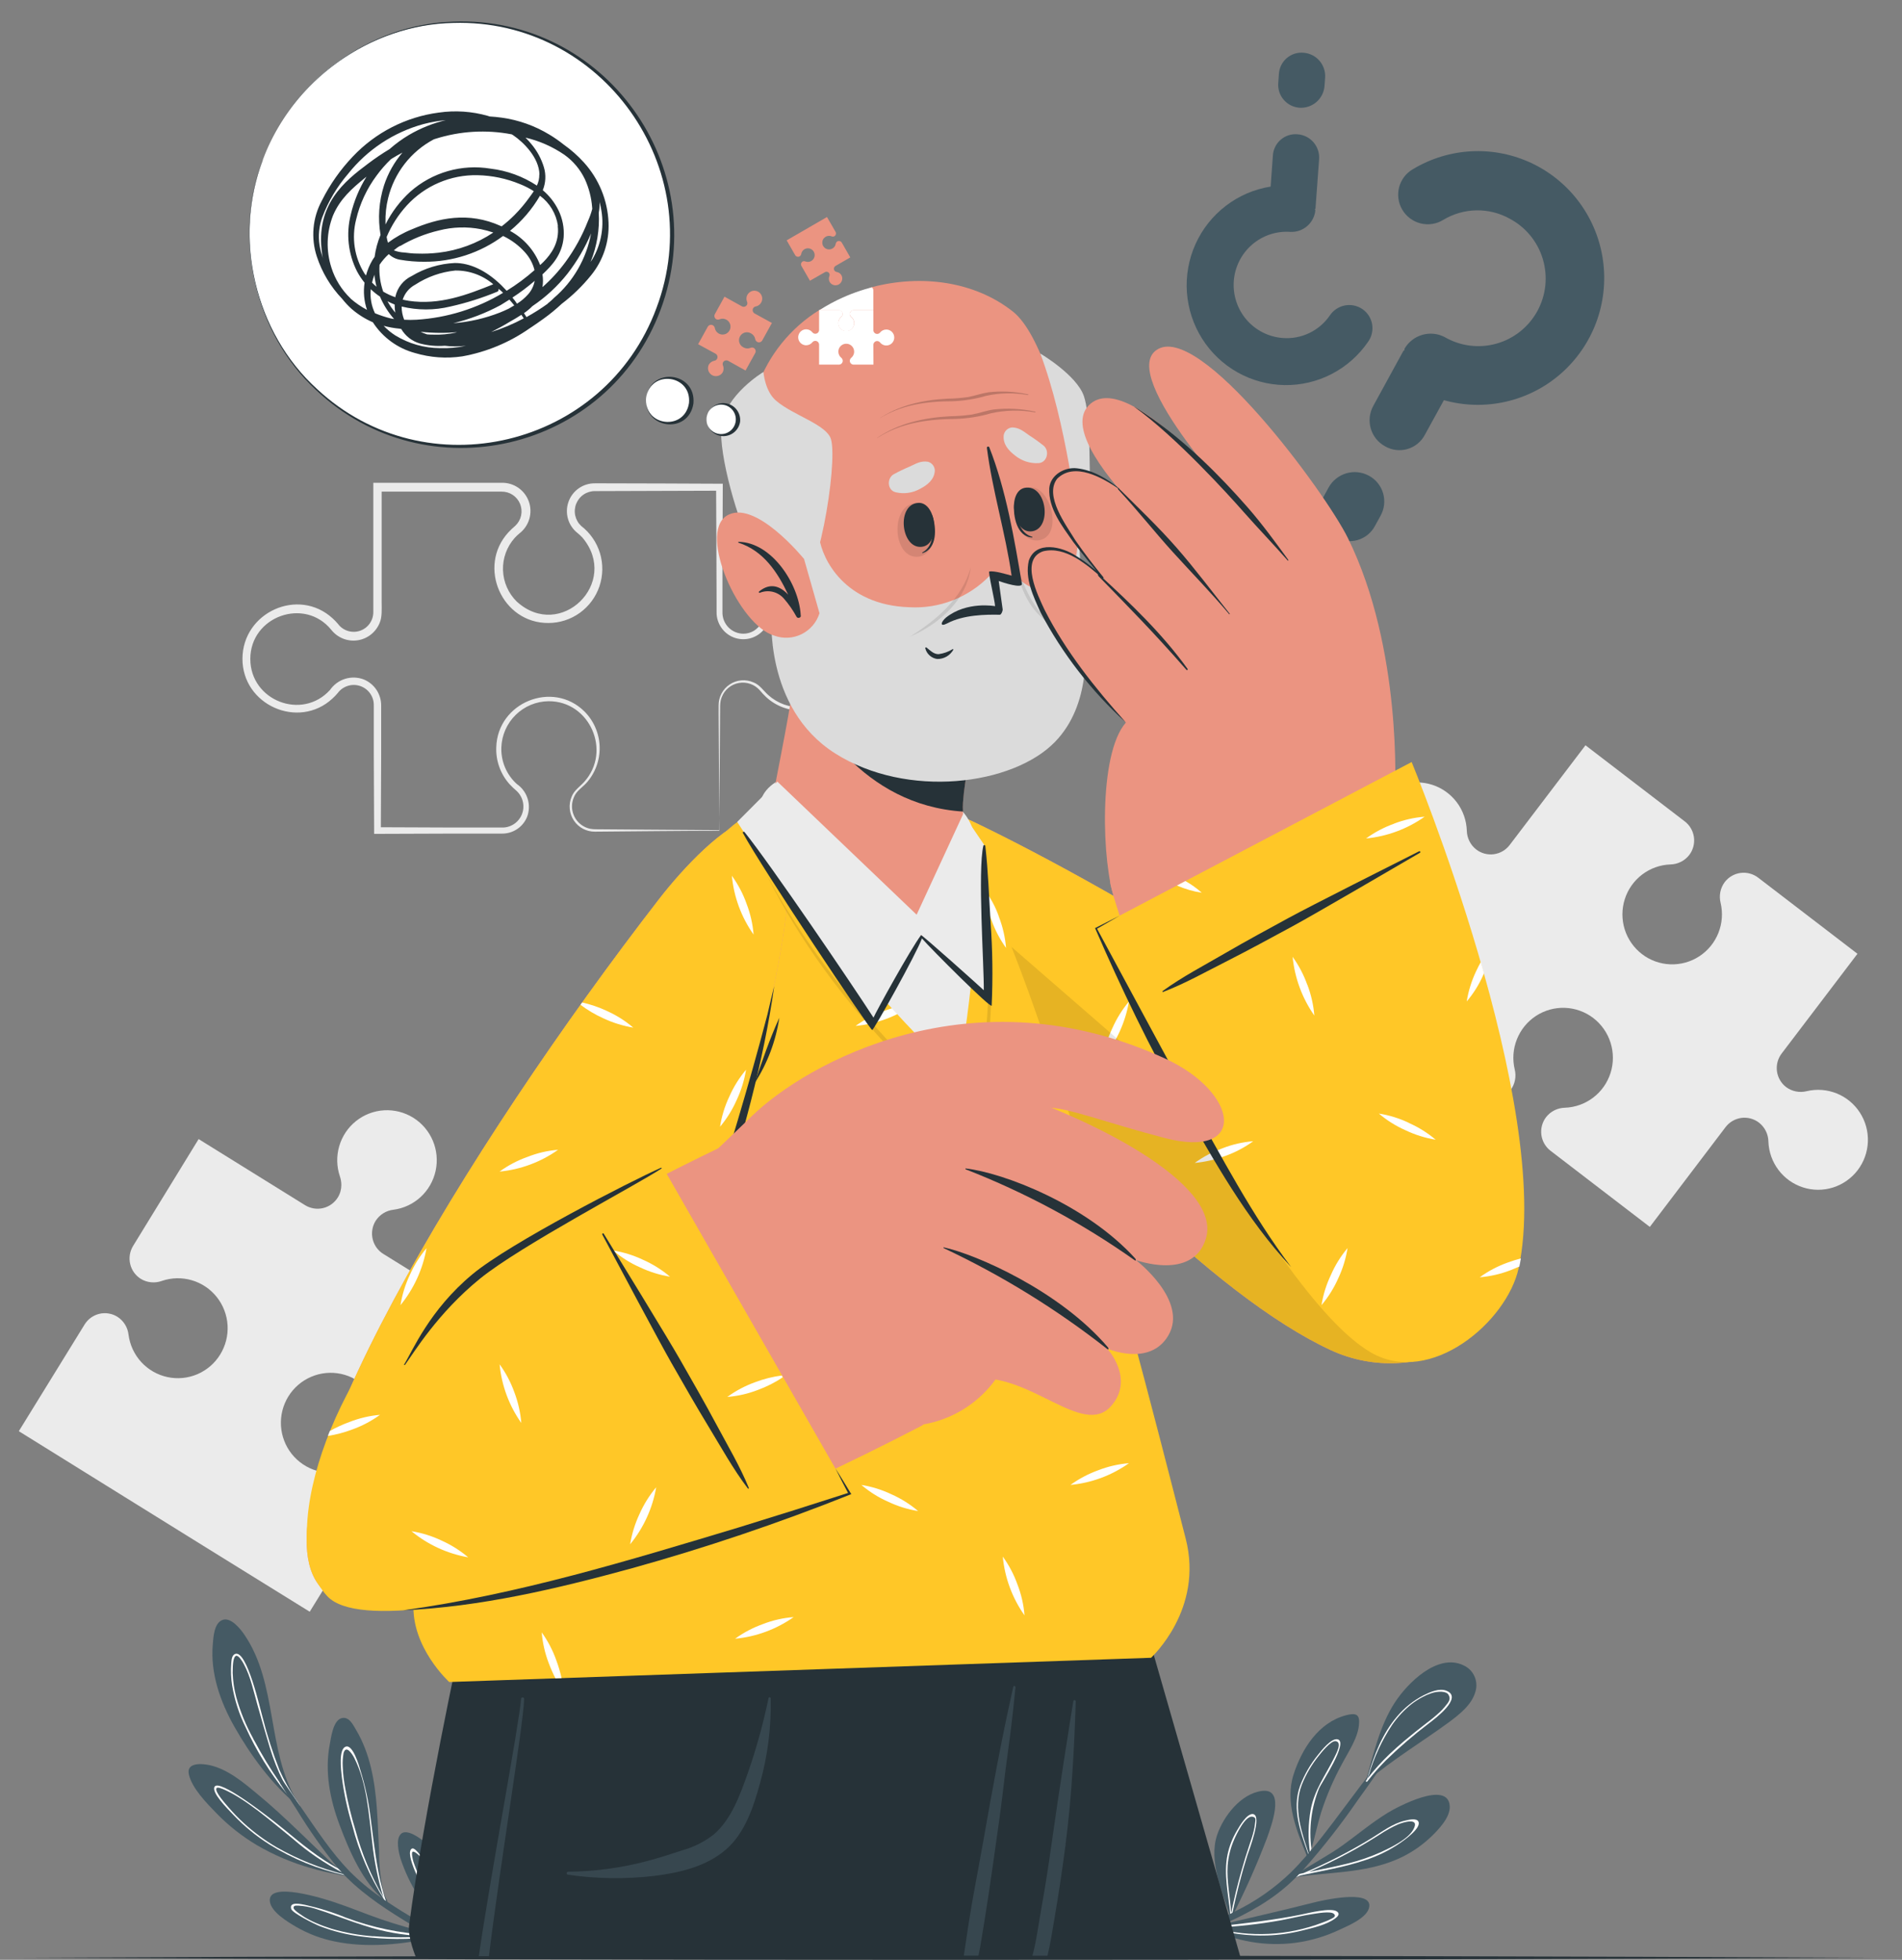 <svg width="99" height="102" viewBox="0 0 99 102" fill="none" xmlns="http://www.w3.org/2000/svg">
<rect x="0" y="0" width="99" height="102" fill="#808080" stroke="none"/>
<path d="M25.489 68.691L22.07 74.24C21.897 74.521 21.619 74.722 21.299 74.798C20.978 74.874 20.64 74.819 20.36 74.645C20.2 74.543 20.065 74.406 19.964 74.245C19.864 74.084 19.801 73.902 19.779 73.713C19.71 73.181 19.479 72.683 19.116 72.288C18.755 71.894 18.28 71.621 17.757 71.507C17.235 71.394 16.69 71.446 16.198 71.656C15.706 71.866 15.291 72.223 15.009 72.679C14.727 73.136 14.593 73.668 14.625 74.204C14.656 74.74 14.852 75.252 15.185 75.672C15.519 76.091 15.973 76.397 16.487 76.547C17 76.697 17.547 76.684 18.052 76.51C18.23 76.445 18.42 76.421 18.608 76.44C18.796 76.459 18.977 76.519 19.139 76.617C19.278 76.703 19.398 76.816 19.494 76.949C19.589 77.082 19.658 77.232 19.695 77.392C19.733 77.551 19.739 77.717 19.712 77.879C19.686 78.04 19.628 78.195 19.543 78.335L16.121 83.884L10.594 80.46L6.516 77.927L0.98 74.487L4.401 68.938C4.487 68.798 4.599 68.677 4.731 68.581C4.863 68.485 5.013 68.417 5.171 68.379C5.33 68.341 5.495 68.335 5.656 68.362C5.817 68.388 5.971 68.446 6.109 68.532C6.27 68.634 6.405 68.771 6.505 68.932C6.606 69.093 6.669 69.275 6.69 69.464C6.759 69.996 6.99 70.494 7.352 70.889C7.714 71.284 8.189 71.557 8.711 71.67C9.233 71.784 9.778 71.732 10.27 71.523C10.762 71.313 11.178 70.956 11.459 70.5C11.741 70.044 11.876 69.512 11.845 68.976C11.813 68.441 11.618 67.928 11.285 67.508C10.952 67.088 10.498 66.782 9.985 66.632C9.472 66.481 8.925 66.494 8.419 66.668C8.241 66.732 8.051 66.756 7.863 66.737C7.674 66.719 7.493 66.659 7.33 66.56C7.051 66.386 6.851 66.107 6.776 65.785C6.701 65.463 6.756 65.124 6.929 64.843L10.339 59.284L15.875 62.722C16.014 62.808 16.168 62.866 16.329 62.893C16.49 62.919 16.655 62.914 16.814 62.876C16.973 62.839 17.122 62.77 17.255 62.675C17.387 62.579 17.5 62.458 17.586 62.319C17.706 62.123 17.768 61.898 17.767 61.669C17.766 61.518 17.741 61.368 17.692 61.226C17.519 60.718 17.507 60.169 17.657 59.654C17.806 59.139 18.111 58.683 18.529 58.348C18.947 58.014 19.458 57.818 19.992 57.786C20.525 57.755 21.055 57.89 21.51 58.173C21.964 58.456 22.319 58.873 22.528 59.367C22.737 59.861 22.788 60.408 22.675 60.933C22.562 61.457 22.29 61.934 21.897 62.297C21.504 62.66 21.008 62.893 20.478 62.962C20.29 62.983 20.108 63.046 19.948 63.147C19.787 63.248 19.651 63.384 19.549 63.545C19.463 63.684 19.406 63.839 19.38 64.001C19.353 64.163 19.359 64.328 19.397 64.487C19.434 64.647 19.503 64.798 19.598 64.931C19.694 65.064 19.814 65.176 19.953 65.262L25.489 68.691Z" fill="#EBEBEB"/>
<path d="M85.874 63.855L80.705 59.892C80.444 59.691 80.273 59.394 80.229 59.067C80.186 58.739 80.273 58.407 80.473 58.145C80.59 57.995 80.738 57.873 80.907 57.788C81.077 57.703 81.263 57.657 81.452 57.653C81.986 57.634 82.501 57.45 82.927 57.126C83.353 56.801 83.668 56.353 83.83 55.842C83.992 55.331 83.992 54.782 83.831 54.27C83.67 53.759 83.356 53.309 82.931 52.984C82.506 52.659 81.991 52.474 81.457 52.454C80.924 52.434 80.397 52.581 79.949 52.873C79.501 53.166 79.154 53.59 78.956 54.088C78.757 54.586 78.717 55.134 78.841 55.656C78.887 55.84 78.892 56.032 78.855 56.218C78.818 56.404 78.74 56.58 78.627 56.732C78.528 56.862 78.405 56.971 78.264 57.054C78.123 57.136 77.967 57.189 77.805 57.211C77.643 57.233 77.479 57.222 77.322 57.18C77.164 57.138 77.016 57.065 76.886 56.965L71.717 53.003L75.663 47.813C75.762 47.683 75.835 47.535 75.877 47.376C75.919 47.218 75.929 47.053 75.908 46.891C75.886 46.728 75.833 46.572 75.751 46.43C75.669 46.289 75.561 46.164 75.431 46.065C75.279 45.952 75.104 45.875 74.919 45.838C74.733 45.801 74.542 45.807 74.359 45.853C73.839 45.977 73.294 45.937 72.798 45.738C72.302 45.539 71.879 45.191 71.588 44.741C71.296 44.291 71.15 43.762 71.17 43.226C71.19 42.69 71.375 42.173 71.698 41.746C72.022 41.32 72.469 41.004 72.979 40.843C73.488 40.681 74.035 40.681 74.544 40.844C75.053 41.007 75.5 41.323 75.823 41.751C76.146 42.178 76.329 42.695 76.348 43.231C76.352 43.421 76.398 43.607 76.483 43.777C76.567 43.947 76.689 44.096 76.838 44.212C76.967 44.312 77.115 44.385 77.273 44.427C77.43 44.469 77.595 44.479 77.756 44.458C77.918 44.436 78.074 44.383 78.215 44.301C78.356 44.218 78.48 44.109 78.579 43.979L82.525 38.789L87.694 42.751C87.824 42.85 87.933 42.974 88.014 43.116C88.096 43.258 88.149 43.414 88.171 43.577C88.192 43.739 88.182 43.904 88.14 44.062C88.098 44.22 88.025 44.369 87.926 44.499C87.81 44.648 87.662 44.77 87.493 44.855C87.324 44.94 87.138 44.986 86.949 44.991C86.415 45.009 85.9 45.193 85.474 45.517C85.048 45.841 84.732 46.289 84.57 46.8C84.408 47.311 84.407 47.861 84.567 48.372C84.728 48.884 85.042 49.333 85.467 49.658C85.892 49.984 86.407 50.169 86.941 50.189C87.475 50.209 88.002 50.063 88.45 49.771C88.898 49.478 89.245 49.054 89.443 48.556C89.642 48.057 89.682 47.51 89.558 46.988C89.512 46.804 89.507 46.612 89.544 46.425C89.581 46.239 89.659 46.063 89.772 45.911C89.871 45.781 89.994 45.672 90.135 45.59C90.277 45.508 90.433 45.454 90.594 45.433C90.756 45.411 90.92 45.422 91.078 45.464C91.235 45.506 91.383 45.579 91.513 45.678L96.682 49.64L92.736 54.831C92.637 54.961 92.564 55.109 92.522 55.267C92.48 55.425 92.47 55.59 92.491 55.753C92.513 55.915 92.566 56.072 92.648 56.213C92.73 56.355 92.838 56.479 92.968 56.578C93.12 56.691 93.295 56.769 93.481 56.805C93.666 56.842 93.857 56.837 94.04 56.791C94.56 56.667 95.106 56.709 95.601 56.908C96.097 57.108 96.519 57.457 96.809 57.907C97.1 58.358 97.245 58.887 97.224 59.423C97.203 59.959 97.018 60.475 96.694 60.901C96.369 61.327 95.922 61.642 95.412 61.803C94.903 61.964 94.356 61.963 93.847 61.799C93.338 61.636 92.892 61.319 92.57 60.891C92.247 60.464 92.065 59.946 92.046 59.41C92.043 59.22 91.997 59.034 91.912 58.864C91.827 58.694 91.706 58.546 91.557 58.429C91.427 58.329 91.279 58.257 91.122 58.214C90.964 58.172 90.8 58.162 90.638 58.183C90.477 58.205 90.321 58.258 90.18 58.341C90.038 58.423 89.915 58.532 89.816 58.662L85.874 63.855Z" fill="#EBEBEB"/>
<path d="M37.446 43.238C35.821 43.238 32.548 43.271 30.97 43.285C30.753 43.288 30.538 43.236 30.346 43.135C30.154 43.033 29.989 42.885 29.869 42.704C29.748 42.522 29.675 42.313 29.655 42.096C29.635 41.879 29.67 41.66 29.756 41.46C29.881 41.134 30.192 40.935 30.41 40.691C31.852 39.092 30.691 36.479 28.553 36.496C27.914 36.502 27.301 36.757 26.843 37.206C26.385 37.654 26.117 38.263 26.095 38.906C26.084 39.263 26.15 39.618 26.289 39.946C26.429 40.275 26.638 40.569 26.903 40.807C27.169 40.99 27.366 41.258 27.463 41.567C27.56 41.875 27.551 42.208 27.437 42.511C27.332 42.772 27.151 42.995 26.917 43.151C26.683 43.307 26.408 43.389 26.128 43.385H25.629H23.637L19.649 43.399H19.473V43.219L19.456 39.218V37.216V36.715C19.461 36.493 19.395 36.277 19.268 36.095C19.142 35.914 18.962 35.778 18.753 35.706C18.545 35.633 18.319 35.63 18.109 35.695C17.898 35.76 17.713 35.89 17.581 36.067C17.495 36.171 17.402 36.268 17.302 36.358C15.538 37.99 12.609 36.694 12.62 34.279C12.632 31.865 15.531 30.55 17.312 32.182C17.412 32.272 17.506 32.37 17.593 32.473C17.722 32.647 17.903 32.775 18.11 32.838C18.317 32.902 18.538 32.898 18.743 32.828C18.947 32.757 19.124 32.623 19.248 32.445C19.371 32.267 19.436 32.054 19.431 31.837V29.362V25.36V25.127H19.663H23.651H26.123C26.431 25.122 26.732 25.214 26.985 25.391C27.237 25.567 27.428 25.82 27.529 26.112C27.631 26.403 27.637 26.72 27.549 27.016C27.461 27.312 27.282 27.573 27.038 27.761C26.951 27.833 26.869 27.911 26.792 27.994C26.381 28.453 26.162 29.054 26.181 29.672C26.201 30.289 26.457 30.875 26.896 31.308C29.169 33.377 32.288 30.329 30.318 27.982C30.24 27.898 30.157 27.821 30.069 27.749C29.829 27.563 29.653 27.306 29.567 27.015C29.48 26.723 29.488 26.412 29.588 26.125C29.688 25.837 29.875 25.589 30.124 25.415C30.372 25.241 30.669 25.15 30.972 25.155H31.462C32.855 25.155 36.202 25.169 37.62 25.176V25.353L37.604 29.355V31.357V31.858C37.599 32.08 37.661 32.298 37.782 32.484C37.903 32.67 38.078 32.815 38.282 32.9C38.415 32.955 38.559 32.983 38.703 32.981C38.847 32.979 38.99 32.949 39.122 32.89C39.424 32.769 39.586 32.478 39.832 32.266C40.154 31.969 40.541 31.754 40.963 31.64C41.385 31.526 41.828 31.517 42.254 31.612C42.68 31.707 43.077 31.904 43.411 32.187C43.745 32.47 44.005 32.829 44.171 33.235C44.336 33.641 44.401 34.081 44.361 34.517C44.32 34.954 44.175 35.374 43.938 35.742C43.7 36.11 43.378 36.415 42.998 36.63C42.617 36.846 42.191 36.966 41.754 36.98C41.062 37.002 40.389 36.752 39.879 36.281C39.756 36.166 39.642 36.043 39.535 35.913C39.401 35.765 39.232 35.654 39.043 35.59C38.855 35.526 38.653 35.511 38.457 35.546C38.261 35.581 38.077 35.666 37.923 35.792C37.768 35.918 37.648 36.082 37.574 36.267C37.444 36.561 37.493 36.904 37.479 37.239L37.465 39.246L37.437 43.24L37.446 43.238ZM37.446 43.238L37.418 39.227L37.404 37.232V36.733C37.399 36.515 37.449 36.298 37.55 36.104C37.651 35.91 37.798 35.744 37.98 35.623C38.161 35.502 38.37 35.428 38.587 35.41C38.804 35.391 39.023 35.428 39.222 35.517C39.544 35.64 39.744 35.955 39.988 36.174C40.473 36.611 41.11 36.84 41.761 36.81C43.892 36.745 44.958 34.102 43.453 32.576C43.202 32.321 42.899 32.124 42.565 31.997C42.231 31.871 41.874 31.818 41.518 31.843C41.162 31.867 40.815 31.969 40.501 32.14C40.188 32.311 39.914 32.548 39.7 32.834C39.508 33.037 39.259 33.178 38.987 33.237C38.714 33.297 38.43 33.273 38.171 33.169C37.912 33.064 37.69 32.884 37.535 32.651C37.379 32.419 37.296 32.145 37.298 31.865V31.364C37.298 30.082 37.279 26.684 37.274 25.36L37.453 25.539C35.828 25.539 32.553 25.56 30.974 25.56C30.764 25.557 30.558 25.618 30.383 25.735C30.207 25.852 30.072 26.02 29.993 26.216C29.914 26.412 29.896 26.627 29.942 26.833C29.988 27.04 30.094 27.227 30.248 27.371C30.714 27.729 31.057 28.224 31.228 28.787C31.399 29.351 31.39 29.954 31.202 30.512C31.014 31.069 30.656 31.554 30.179 31.897C29.703 32.24 29.131 32.424 28.544 32.424C26.132 32.44 24.83 29.499 26.455 27.714C26.572 27.589 26.696 27.471 26.826 27.36C26.976 27.218 27.08 27.034 27.123 26.832C27.167 26.63 27.149 26.42 27.072 26.229C26.995 26.037 26.862 25.874 26.69 25.759C26.519 25.645 26.317 25.585 26.111 25.588H19.633L19.865 25.355V29.357V31.359C19.865 31.692 19.898 32.121 19.756 32.431C19.657 32.669 19.499 32.876 19.296 33.033C19.093 33.191 18.852 33.292 18.598 33.327C18.344 33.362 18.085 33.33 17.847 33.234C17.61 33.137 17.401 32.98 17.242 32.778C15.849 31.065 13.029 32.079 13.029 34.295C13.029 36.465 15.724 37.514 17.179 35.908C17.37 35.632 17.647 35.428 17.966 35.33C18.286 35.231 18.63 35.244 18.941 35.365C19.21 35.476 19.439 35.666 19.599 35.908C19.759 36.152 19.843 36.437 19.84 36.729V37.23V39.232L19.823 43.233L19.645 43.054L23.632 43.07H25.624H26.123C26.345 43.076 26.563 43.013 26.749 42.891C26.935 42.769 27.079 42.593 27.163 42.387C27.246 42.18 27.265 41.953 27.217 41.736C27.169 41.518 27.056 41.32 26.894 41.169C26.765 41.059 26.643 40.942 26.527 40.819C26.053 40.291 25.803 39.599 25.831 38.889C25.898 36.559 28.765 35.393 30.417 37.025C30.908 37.514 31.193 38.174 31.212 38.869C31.231 39.563 30.983 40.238 30.52 40.754C30.287 41.003 30.004 41.166 29.877 41.481C29.812 41.626 29.777 41.783 29.773 41.942C29.77 42.102 29.798 42.26 29.857 42.408C29.916 42.556 30.003 42.691 30.115 42.804C30.226 42.917 30.359 43.007 30.506 43.068C30.8 43.199 31.139 43.15 31.469 43.163L33.456 43.178L37.451 43.206L37.446 43.238Z" fill="#EBEBEB"/>
<path d="M75.157 20.825L74.173 22.614C74.08 22.796 73.951 22.957 73.793 23.087C73.636 23.217 73.454 23.313 73.259 23.37C73.063 23.427 72.858 23.443 72.656 23.418C72.454 23.393 72.259 23.326 72.084 23.223C71.907 23.125 71.751 22.993 71.624 22.835C71.498 22.677 71.404 22.495 71.348 22.3C71.292 22.105 71.275 21.901 71.297 21.699C71.32 21.498 71.382 21.303 71.48 21.125L73.047 18.261C73.061 18.235 73.089 18.249 73.105 18.221C73.121 18.193 73.091 18.179 73.105 18.151C73.309 17.8 73.64 17.541 74.029 17.428C74.418 17.315 74.835 17.356 75.194 17.543C75.598 17.777 76.044 17.928 76.506 17.987C76.968 18.046 77.437 18.012 77.886 17.886C78.335 17.761 78.755 17.547 79.12 17.257C79.486 16.967 79.79 16.607 80.016 16.197C80.241 15.788 80.383 15.337 80.433 14.872C80.482 14.407 80.439 13.937 80.306 13.488C80.173 13.04 79.952 12.623 79.656 12.262C79.36 11.9 78.995 11.602 78.583 11.383C78.052 11.087 77.452 10.937 76.845 10.948C76.237 10.959 75.643 11.13 75.122 11.444C74.948 11.552 74.754 11.623 74.551 11.655C74.349 11.686 74.142 11.677 73.943 11.627C73.744 11.577 73.557 11.488 73.393 11.365C73.229 11.242 73.091 11.088 72.987 10.91C72.885 10.737 72.818 10.545 72.79 10.345C72.762 10.146 72.774 9.943 72.824 9.748C72.875 9.553 72.963 9.37 73.084 9.21C73.205 9.049 73.357 8.914 73.53 8.813C74.463 8.248 75.522 7.925 76.61 7.873C77.698 7.82 78.782 8.04 79.765 8.513C80.748 8.986 81.598 9.696 82.24 10.581C82.881 11.465 83.294 12.495 83.44 13.579C83.587 14.663 83.463 15.767 83.08 16.791C82.696 17.815 82.065 18.727 81.244 19.446C80.422 20.165 79.436 20.667 78.373 20.908C77.31 21.149 76.204 21.121 75.155 20.827L75.157 20.825ZM71.852 26.854L71.58 27.35C71.487 27.532 71.358 27.693 71.201 27.823C71.043 27.953 70.862 28.049 70.666 28.106C70.47 28.163 70.265 28.179 70.063 28.154C69.861 28.128 69.666 28.062 69.491 27.959C69.314 27.861 69.158 27.729 69.031 27.571C68.905 27.412 68.811 27.23 68.755 27.036C68.699 26.841 68.682 26.637 68.705 26.435C68.727 26.233 68.79 26.038 68.888 25.861L69.159 25.365C69.359 25.009 69.69 24.746 70.08 24.633C70.471 24.519 70.89 24.563 71.248 24.756C71.427 24.852 71.585 24.983 71.713 25.141C71.841 25.299 71.936 25.481 71.993 25.677C72.049 25.872 72.065 26.077 72.041 26.28C72.017 26.482 71.953 26.677 71.852 26.854Z" fill="#455A64"/>
<path d="M66.137 9.712L66.253 8.109C66.261 7.949 66.301 7.792 66.371 7.648C66.441 7.504 66.54 7.376 66.661 7.272C66.782 7.167 66.922 7.088 67.075 7.04C67.227 6.991 67.387 6.974 67.546 6.99C67.865 7.014 68.161 7.164 68.37 7.407C68.579 7.65 68.683 7.966 68.66 8.286L68.472 10.85C68.472 10.873 68.446 10.871 68.444 10.896C68.442 10.922 68.467 10.922 68.465 10.947C68.433 11.265 68.281 11.558 68.04 11.766C67.8 11.974 67.489 12.083 67.172 12.069C66.442 12.015 65.722 12.254 65.168 12.734C64.614 13.214 64.273 13.895 64.219 14.627C64.166 15.36 64.404 16.084 64.882 16.64C65.36 17.196 66.039 17.538 66.768 17.592C67.245 17.629 67.723 17.539 68.154 17.332C68.585 17.124 68.954 16.806 69.224 16.41C69.314 16.277 69.43 16.163 69.565 16.075C69.699 15.986 69.85 15.926 70.008 15.896C70.166 15.867 70.328 15.869 70.485 15.903C70.642 15.937 70.791 16.002 70.923 16.093C71.053 16.184 71.163 16.3 71.249 16.434C71.334 16.567 71.392 16.717 71.419 16.873C71.446 17.03 71.443 17.19 71.408 17.345C71.374 17.5 71.309 17.646 71.218 17.776C70.734 18.487 70.082 19.067 69.32 19.462C68.559 19.858 67.711 20.057 66.853 20.042C65.996 20.027 65.156 19.798 64.408 19.377C63.66 18.955 63.029 18.353 62.57 17.626C62.111 16.898 61.84 16.068 61.779 15.209C61.719 14.35 61.873 13.489 62.226 12.705C62.579 11.92 63.121 11.236 63.803 10.714C64.485 10.191 65.285 9.847 66.132 9.712H66.137ZM66.534 4.31L66.566 3.867C66.574 3.707 66.613 3.55 66.683 3.405C66.753 3.261 66.852 3.132 66.973 3.027C67.094 2.923 67.235 2.844 67.387 2.795C67.539 2.747 67.7 2.73 67.859 2.746C68.178 2.772 68.473 2.922 68.682 3.165C68.89 3.408 68.995 3.724 68.973 4.044L68.941 4.489C68.912 4.808 68.761 5.102 68.52 5.311C68.278 5.52 67.966 5.626 67.648 5.608C67.489 5.598 67.334 5.556 67.192 5.485C67.049 5.414 66.922 5.315 66.819 5.194C66.715 5.074 66.636 4.933 66.587 4.781C66.538 4.629 66.52 4.469 66.534 4.31Z" fill="#455A64"/>
<path d="M68.04 96.63C67.497 95.29 66.866 93.803 67.332 92.353C67.764 91.016 68.632 89.643 70.069 89.27C70.48 89.165 70.765 89.165 70.742 89.654C70.724 90.396 70.192 91.158 69.858 91.792C69.414 92.602 69.048 93.452 68.764 94.332C68.572 94.952 68.444 95.591 68.265 96.215C68.245 96.294 68.221 96.374 68.196 96.448C68.196 96.478 68.18 96.509 68.17 96.539C68.161 96.569 68.17 96.565 68.182 96.576C68.187 96.587 68.19 96.598 68.19 96.61C68.19 96.622 68.187 96.634 68.182 96.644C68.177 96.652 68.169 96.658 68.161 96.663C68.152 96.671 68.141 96.677 68.128 96.68C68.116 96.683 68.104 96.683 68.092 96.679C68.08 96.676 68.069 96.67 68.06 96.661C68.051 96.653 68.044 96.642 68.04 96.63Z" fill="#455A64"/>
<path d="M68.154 96.665C67.738 95.462 67.214 94.195 67.673 92.936C67.896 92.356 68.21 91.814 68.602 91.332C68.776 91.111 69.298 90.452 69.621 90.524C70.215 90.659 68.776 92.803 68.66 93.069C68.258 94.064 68.12 95.146 68.258 96.21C68.237 96.29 68.214 96.369 68.189 96.444C68.077 95.693 68.089 94.93 68.224 94.183C68.418 93.15 68.99 92.405 69.445 91.484C69.542 91.286 69.89 90.666 69.516 90.619C69.268 90.589 68.762 91.23 68.653 91.368C68.28 91.826 67.979 92.338 67.759 92.887C67.279 94.143 67.778 95.418 68.168 96.639C68.165 96.649 68.161 96.658 68.154 96.665Z" fill="white"/>
<path d="M67.49 97.681L67.321 97.704C67.314 97.706 67.307 97.705 67.301 97.703C67.295 97.7 67.289 97.696 67.286 97.69C67.276 97.679 67.27 97.665 67.27 97.65C67.27 97.635 67.276 97.62 67.286 97.609C67.296 97.605 67.308 97.605 67.318 97.609H67.397H67.411C68.219 97.038 69.115 96.6 69.92 96.017C70.686 95.46 71.415 94.852 72.225 94.353C72.734 94.041 75.357 92.64 75.459 93.987C75.503 94.586 74.858 95.243 74.465 95.618C73.935 96.119 73.318 96.52 72.645 96.8C70.988 97.488 69.229 97.434 67.49 97.681Z" fill="#455A64"/>
<path d="M71.072 96.809C71.711 96.602 72.318 96.304 72.873 95.924C73.066 95.791 73.985 95.152 73.832 94.814C73.737 94.598 73.284 94.721 73.135 94.756C72.492 94.903 71.938 95.334 71.383 95.674C70.253 96.363 69.075 96.968 67.857 97.483L67.611 97.537L67.406 97.583L67.337 97.6L67.281 97.614C67.271 97.625 67.265 97.639 67.265 97.654C67.265 97.669 67.271 97.684 67.281 97.695L67.439 97.66L67.318 97.711L67.455 97.688H67.485C67.555 97.665 67.625 97.637 67.69 97.609C68.834 97.364 69.974 97.182 71.072 96.809ZM68.138 97.425C68.85 97.124 69.547 96.786 70.227 96.418C70.775 96.124 71.308 95.803 71.833 95.469C72.128 95.273 72.439 95.1 72.762 94.954C73.01 94.852 73.955 94.544 73.553 95.239C73.261 95.74 72.392 96.155 71.9 96.385C71.345 96.636 70.767 96.836 70.176 96.982C69.491 97.154 68.808 97.285 68.138 97.425Z" fill="white"/>
<path d="M64.041 99.779C64.032 99.764 64.024 99.748 64.017 99.732C63.625 98.467 62.906 96.854 63.347 95.518C63.672 94.53 64.593 93.342 65.696 93.209C66.94 93.062 66.135 95.118 65.953 95.649C65.417 97.058 64.803 98.437 64.115 99.779L64.096 99.804C64.078 99.832 64.057 99.811 64.041 99.779Z" fill="#455A64"/>
<path d="M64.094 99.814C64.11 99.727 64.129 99.639 64.15 99.55C64.363 98.543 64.614 97.546 64.925 96.565C65.002 96.318 65.731 94.467 65.211 94.414C64.895 94.386 64.514 95.05 64.389 95.264C64.156 95.652 63.989 96.076 63.895 96.518C63.681 97.534 63.939 98.581 64.034 99.609C64.034 99.657 64.034 99.706 64.048 99.755V99.783C64.059 99.811 64.078 99.832 64.094 99.814ZM63.899 97.096C63.934 96.635 64.046 96.182 64.231 95.758C64.352 95.476 64.823 94.469 65.199 94.553C65.399 94.595 65.345 94.714 65.32 94.947C65.308 95.055 65.29 95.162 65.264 95.267C65.206 95.525 65.115 95.777 65.032 96.026C64.883 96.467 64.746 96.91 64.621 97.359C64.412 98.091 64.233 98.83 64.08 99.576C64.038 98.744 63.841 97.914 63.899 97.096Z" fill="white"/>
<path d="M67.421 101.116C65.884 101.314 64.323 101.047 62.938 100.35C62.929 100.346 62.92 100.34 62.915 100.331C62.907 100.32 62.904 100.308 62.904 100.295C62.904 100.282 62.907 100.269 62.915 100.259C62.923 100.247 62.935 100.239 62.949 100.236C62.962 100.233 62.977 100.234 62.989 100.24L63.075 100.28C64.835 99.865 66.589 99.476 68.34 99.028C68.753 98.923 71.399 98.303 71.271 99.236C71.192 99.811 70.169 100.226 69.716 100.438C68.99 100.781 68.216 101.009 67.421 101.116Z" fill="#455A64"/>
<path d="M69.512 99.835C69.637 99.741 69.756 99.613 69.598 99.492C69.298 99.259 68.066 99.576 67.718 99.646C66.283 99.937 64.86 100.096 63.412 100.256L63.045 100.298L62.915 100.261C62.908 100.271 62.904 100.284 62.904 100.296C62.904 100.309 62.908 100.321 62.915 100.331H62.952L63.126 100.38C64.048 100.644 65.005 100.762 65.963 100.732C66.569 100.711 67.171 100.627 67.759 100.48C68.305 100.347 69.066 100.179 69.512 99.835ZM63.217 100.343L63.133 100.322H63.284C64.414 100.27 65.539 100.145 66.652 99.946C67.216 99.842 67.771 99.699 68.337 99.615C68.57 99.581 69.254 99.455 69.424 99.604C69.593 99.753 69.345 99.837 69.21 99.909C69.113 99.96 68.925 100.028 68.829 100.065C67.035 100.751 65.07 100.848 63.217 100.343Z" fill="white"/>
<path d="M59.384 101.892L59.294 101.643L59.941 101.389C60.809 101.035 61.675 100.676 62.534 100.301C63.026 100.086 63.509 99.867 63.985 99.632L64.034 99.609L64.15 99.55L64.273 99.485C65.347 98.965 66.333 98.278 67.193 97.448C67.478 97.166 67.748 96.87 68.012 96.567L68.089 96.478C68.096 96.472 68.103 96.464 68.108 96.455L68.186 96.364L68.244 96.294C69.043 95.348 69.765 94.337 70.508 93.356C70.719 93.073 70.932 92.791 71.148 92.514C71.159 92.496 71.171 92.48 71.185 92.465C71.2 92.443 71.215 92.422 71.232 92.402C72.179 91.165 73.138 89.936 74.05 88.673C74.082 88.624 74.15 88.685 74.117 88.729C73.516 89.575 72.933 90.435 72.346 91.293L72.114 91.635C71.961 91.868 71.805 92.088 71.65 92.311C71.339 92.761 71.025 93.206 70.703 93.647C69.828 94.92 68.876 96.138 67.852 97.294C67.773 97.378 67.692 97.46 67.62 97.541C67.548 97.623 67.52 97.646 67.469 97.693C67.418 97.739 67.351 97.812 67.293 97.868C66.232 98.886 65.004 99.559 63.699 100.14L63.423 100.261L63.295 100.317L63.228 100.347L63.14 100.385L63.075 100.413L62.843 100.513C61.976 100.872 61.107 101.22 60.236 101.559C59.939 101.664 59.66 101.778 59.384 101.892Z" fill="#455A64"/>
<path d="M72.602 88.608C73.265 87.592 74.828 86.028 76.171 86.671C76.427 86.784 76.631 86.987 76.746 87.243C76.861 87.498 76.878 87.787 76.794 88.053C76.606 88.725 75.972 89.219 75.438 89.62C74.01 90.666 72.497 91.568 71.144 92.719C71.144 92.731 71.03 92.815 71 92.843C70.97 92.871 70.939 92.819 70.967 92.796C70.995 92.773 71.055 92.719 71.097 92.682C71.485 91.309 71.817 89.813 72.602 88.608Z" fill="#455A64"/>
<path d="M71.155 92.728L71.179 92.703C71.472 92.327 71.788 91.969 72.123 91.631C72.834 90.939 73.587 90.291 74.377 89.692C74.679 89.459 76.176 88.352 75.29 87.997C74.916 87.848 74.431 88.067 74.101 88.231C73.574 88.503 73.106 88.877 72.722 89.331C71.951 90.228 71.527 91.335 71.197 92.456C71.181 92.507 71.167 92.558 71.151 92.61C71.139 92.621 71.13 92.635 71.118 92.649C71.111 92.658 71.104 92.668 71.097 92.677C71.095 92.683 71.095 92.69 71.097 92.696C71.097 92.702 71.098 92.707 71.1 92.713C71.102 92.718 71.105 92.723 71.109 92.727C71.113 92.731 71.117 92.734 71.123 92.737C71.128 92.739 71.133 92.74 71.139 92.74C71.146 92.738 71.151 92.734 71.155 92.728ZM71.244 92.395C71.515 91.466 71.924 90.583 72.458 89.776C72.743 89.364 73.086 88.997 73.477 88.685C73.655 88.549 73.845 88.428 74.043 88.324C74.192 88.243 74.347 88.176 74.507 88.123C74.855 88.007 75.282 88.011 75.394 88.203C75.533 88.436 75.415 88.578 75.187 88.85C75.111 88.943 75.028 89.03 74.939 89.111C74.718 89.315 74.485 89.507 74.243 89.685C73.85 89.99 73.463 90.295 73.082 90.617C72.827 90.834 72.574 91.058 72.332 91.288C71.916 91.687 71.528 92.115 71.172 92.568C71.192 92.51 71.213 92.454 71.232 92.395H71.244Z" fill="white"/>
<path d="M13.356 93.339C14.108 93.952 14.819 94.616 15.522 95.288C15.919 95.668 16.314 96.052 16.713 96.432C17.154 96.851 17.574 97.322 18.166 97.504C18.192 97.514 18.216 97.527 18.238 97.544V97.555C18.242 97.568 18.243 97.581 18.24 97.594C18.238 97.606 18.231 97.618 18.223 97.627C18.214 97.637 18.203 97.644 18.19 97.648C18.178 97.651 18.165 97.652 18.152 97.648L18.113 97.637H18.096C17.916 97.627 17.738 97.596 17.565 97.546C17.084 97.464 16.609 97.354 16.142 97.215C15.175 96.939 14.246 96.543 13.377 96.036C12.604 95.577 11.894 95.018 11.267 94.372C10.764 93.854 10.009 93.092 9.833 92.365C9.673 91.705 10.529 91.782 10.942 91.876C11.857 92.088 12.66 92.759 13.356 93.339Z" fill="#455A64"/>
<path d="M11.172 92.987C10.986 93.285 11.813 94.106 12.161 94.472C12.712 95.049 13.331 95.557 14.004 95.984C15.219 96.742 16.553 97.287 17.95 97.597L18.117 97.635H18.134L18.173 97.646C18.186 97.649 18.199 97.648 18.211 97.644C18.224 97.64 18.235 97.633 18.243 97.623C18.252 97.613 18.258 97.602 18.261 97.589C18.263 97.576 18.263 97.563 18.259 97.551C18.145 97.506 18.038 97.46 17.929 97.408C17.82 97.357 17.737 97.317 17.644 97.266C16.618 96.735 15.706 95.968 14.814 95.236C13.763 94.379 11.421 92.591 11.172 92.987ZM17.797 97.448C17.939 97.516 18.082 97.579 18.226 97.635L17.887 97.546C16.67 97.239 15.498 96.769 14.406 96.147C13.79 95.788 13.215 95.365 12.688 94.884C12.407 94.627 12.142 94.353 11.894 94.064C11.792 93.94 11.123 93.218 11.277 93.059C11.386 92.948 12.129 93.372 12.145 93.379C12.296 93.463 12.44 93.554 12.586 93.647C12.883 93.838 13.168 94.048 13.452 94.26C14.062 94.726 14.649 95.22 15.244 95.702C16.023 96.383 16.881 96.969 17.797 97.448Z" fill="white"/>
<path d="M18.542 90.048C19.266 91.267 19.508 92.703 19.614 94.094C19.67 94.842 19.691 95.591 19.731 96.336C19.726 97.006 19.791 97.675 19.923 98.331C19.923 98.359 19.937 98.39 19.946 98.418C19.997 98.598 20.068 98.772 20.158 98.937C20.162 98.949 20.162 98.963 20.158 98.975L20.192 99.021C20.192 99.033 20.192 99.049 20.176 99.04L20.125 99C20.116 99.001 20.107 99 20.099 98.995C20.092 98.991 20.085 98.985 20.081 98.977V98.956L20.032 98.916C18.883 97.984 18.175 96.315 17.672 94.973C17.168 93.63 16.892 92.188 17.166 90.778C17.233 90.421 17.337 89.578 17.75 89.433C18.164 89.289 18.389 89.792 18.542 90.048Z" fill="#455A64"/>
<path d="M18.02 90.899C17.597 90.997 17.762 92.167 17.788 92.454C17.897 93.318 18.08 94.172 18.335 95.005C18.685 96.371 19.245 97.673 19.995 98.865C20 98.882 20.006 98.898 20.014 98.914C20.029 98.928 20.044 98.941 20.06 98.954C20.06 98.96 20.06 98.968 20.06 98.975C20.064 98.983 20.07 98.989 20.078 98.993C20.086 98.998 20.095 98.999 20.104 98.998C20.104 98.975 20.09 98.954 20.086 98.933C20.028 98.763 19.977 98.59 19.928 98.418C19.928 98.39 19.912 98.359 19.905 98.331C19.582 97.133 19.461 95.884 19.294 94.649C19.192 93.787 19.009 92.936 18.749 92.109C18.695 91.899 18.375 90.817 18.02 90.899ZM18.442 91.498C19.108 92.815 19.192 94.427 19.371 95.868C19.473 96.843 19.668 97.806 19.953 98.744C19.313 97.64 18.822 96.456 18.493 95.222C18.28 94.527 18.108 93.819 17.976 93.104C17.9 92.719 17.855 92.33 17.839 91.938C17.826 91.704 17.841 91.47 17.883 91.239C18.011 90.794 18.326 91.272 18.442 91.498Z" fill="white"/>
<path d="M22.586 100.711C22.591 100.722 22.594 100.735 22.594 100.748C22.594 100.761 22.591 100.774 22.586 100.785H22.613C22.616 100.785 22.619 100.785 22.622 100.786C22.625 100.787 22.628 100.789 22.63 100.791C22.632 100.793 22.634 100.795 22.635 100.798C22.636 100.801 22.637 100.803 22.637 100.806C22.638 100.809 22.638 100.812 22.638 100.815C22.638 100.818 22.637 100.821 22.635 100.823C22.634 100.826 22.631 100.828 22.629 100.83C22.626 100.831 22.623 100.832 22.62 100.832C20.963 101.203 19.106 101.396 17.43 101.046C16.721 100.905 16.04 100.647 15.413 100.284C14.986 100.033 14.129 99.525 14.048 98.975C13.886 97.865 16.901 98.837 17.354 98.986C18.182 99.257 18.979 99.594 19.807 99.881C20.708 100.193 21.627 100.438 22.546 100.685C22.554 100.686 22.562 100.689 22.569 100.694C22.576 100.698 22.581 100.704 22.586 100.711Z" fill="#455A64"/>
<path d="M22.586 100.711L22.314 100.699C20.838 100.625 19.383 100.322 17.999 99.802C17.312 99.521 16.602 99.3 15.877 99.14C15.696 99.107 15.03 98.942 15.16 99.357C15.23 99.571 16.346 100.128 16.648 100.249C17.341 100.516 18.065 100.696 18.802 100.785C20.034 100.949 21.282 100.956 22.516 100.809L22.623 100.797C22.623 100.794 22.622 100.791 22.621 100.788C22.62 100.786 22.618 100.783 22.616 100.781C22.614 100.779 22.611 100.778 22.608 100.777C22.605 100.776 22.602 100.776 22.599 100.776H22.572C22.578 100.767 22.583 100.756 22.585 100.745C22.588 100.734 22.588 100.722 22.586 100.711ZM19.431 100.776C18.696 100.723 17.968 100.591 17.261 100.385C16.981 100.298 16.706 100.196 16.437 100.079C16.225 99.988 16.02 99.882 15.824 99.762C15.36 99.459 15.251 99.345 15.283 99.254C15.316 99.163 15.399 99.163 15.77 99.201C16.007 99.231 16.24 99.284 16.467 99.359C16.794 99.462 17.117 99.573 17.437 99.69C18.082 99.923 18.725 100.156 19.382 100.347C20.328 100.616 21.304 100.757 22.286 100.769C21.336 100.849 20.381 100.849 19.431 100.769V100.776Z" fill="white"/>
<path d="M22.112 95.884C22.538 96.319 22.867 96.84 23.076 97.413C23.528 98.534 23.737 99.744 24.111 100.883C24.166 101.056 24.227 101.226 24.29 101.396C24.29 101.412 24.424 101.599 24.41 101.587C24.396 101.576 24.348 101.534 24.25 101.44C23.767 100.991 22.328 99.606 21.75 98.644C21.374 98.05 21.073 97.412 20.852 96.744C20.757 96.427 20.576 95.705 20.88 95.437C21.184 95.169 21.882 95.67 22.112 95.884Z" fill="#455A64"/>
<path d="M21.444 96.21C21.007 96.425 22.056 98.348 22.189 98.599C22.68 99.534 23.291 100.401 24.006 101.177C24.085 101.266 24.166 101.352 24.25 101.438L24.41 101.585C24.41 101.585 24.299 101.41 24.289 101.391C24.28 101.373 24.268 101.333 24.257 101.305C24.206 101.163 24.157 101.023 24.111 100.883C23.77 100.121 23.44 99.35 23.08 98.592C22.828 98.044 22.531 97.517 22.193 97.017C22.117 96.907 21.634 96.115 21.444 96.21ZM21.836 96.597C22.929 97.979 23.4 99.695 24.157 101.259L24.194 101.333L24.104 101.233C23.527 100.579 23.013 99.871 22.569 99.119C22.3 98.659 22.058 98.184 21.845 97.695C21.717 97.433 21.607 97.162 21.515 96.884C21.481 96.763 21.399 96.418 21.478 96.376C21.557 96.334 21.764 96.516 21.836 96.597Z" fill="white"/>
<path d="M12.718 85.077C14.461 87.624 13.879 91.069 15.436 93.7V93.712C15.485 93.794 15.534 93.873 15.587 93.945C15.592 93.953 15.594 93.962 15.595 93.971C15.595 93.98 15.594 93.989 15.59 93.998C15.587 94.006 15.581 94.013 15.574 94.019C15.567 94.025 15.559 94.029 15.55 94.031C15.541 94.033 15.533 94.031 15.525 94.028C15.517 94.024 15.51 94.018 15.506 94.01C15.494 93.994 15.483 93.973 15.471 93.954C14.146 92.866 13.034 91.342 12.193 89.855C11.465 88.561 10.945 87.091 11.075 85.588C11.105 85.217 11.142 84.478 11.576 84.313C12.01 84.147 12.505 84.763 12.718 85.077Z" fill="#455A64"/>
<path d="M12.235 86.082C12.054 86.154 12.05 86.431 12.036 86.583C12.007 86.961 12.023 87.341 12.082 87.715C12.209 88.482 12.449 89.225 12.795 89.92C13.349 91.13 14.051 92.266 14.884 93.302C15.076 93.535 15.274 93.768 15.485 93.968L15.564 94.045C15.573 94.043 15.581 94.039 15.588 94.033C15.595 94.027 15.601 94.02 15.604 94.012C15.608 94.003 15.609 93.994 15.609 93.985C15.608 93.976 15.606 93.967 15.601 93.959C15.548 93.882 15.504 93.808 15.455 93.726L15.445 93.719C15.095 93.216 14.793 92.679 14.545 92.118C14.196 91.228 13.904 90.316 13.67 89.389C13.556 89.018 12.857 85.832 12.235 86.082ZM12.685 86.597C13.05 87.268 13.203 88.049 13.412 88.778C13.621 89.508 13.83 90.256 14.053 90.987C14.231 91.572 14.457 92.14 14.728 92.686C14.955 93.141 15.221 93.575 15.524 93.982C15.187 93.614 14.872 93.225 14.582 92.817V92.801C14.074 92.071 13.613 91.31 13.201 90.521L13.185 90.493C12.803 89.809 12.505 89.082 12.296 88.326C12.186 87.914 12.124 87.491 12.11 87.065C12.11 86.583 12.147 86.191 12.309 86.175C12.412 86.17 12.579 86.398 12.685 86.597Z" fill="white"/>
<path d="M13.252 90.491C13.73 91.228 14.227 91.957 14.728 92.687C14.96 93.029 15.193 93.37 15.425 93.707L15.439 93.728L15.694 94.099C16.462 95.211 17.226 96.383 18.166 97.362C18.67 97.872 19.22 98.334 19.809 98.742L19.991 98.87L20.093 98.937C20.11 98.951 20.129 98.963 20.148 98.975C20.661 99.322 21.193 99.646 21.711 99.956C22.433 100.392 23.18 100.776 23.93 101.151C23.951 101.164 23.972 101.175 23.995 101.184L24.097 101.238L24.15 101.263L24.245 101.312C24.477 101.431 24.728 101.545 24.97 101.678L24.833 101.897C24.05 101.601 23.291 101.248 22.56 100.839C22.545 100.832 22.53 100.823 22.516 100.813L22.302 100.697C22.212 100.648 22.126 100.599 22.04 100.548L21.423 100.184C20.241 99.471 19.032 98.695 18.048 97.718L17.969 97.635C17.956 97.625 17.944 97.614 17.934 97.602L17.876 97.544L17.785 97.446C17.732 97.39 17.679 97.329 17.628 97.271L17.581 97.217C16.802 96.256 16.089 95.243 15.445 94.185L15.083 93.621L14.884 93.304L14.589 92.824V92.808C14.125 92.05 13.677 91.284 13.208 90.528C13.171 90.493 13.229 90.456 13.252 90.491Z" fill="#455A64"/>
<path d="M64.575 101.893H38.3C38.3 101.851 38.277 101.809 38.268 101.769C38.217 101.566 38.164 101.366 38.115 101.165C37.941 100.474 37.771 99.799 37.604 99.14C37.502 98.742 37.402 98.348 37.305 97.956C37.2 97.56 37.103 97.168 37.008 96.791C36.98 96.691 36.956 96.593 36.929 96.495C36.901 96.397 36.875 96.278 36.85 96.171C36.824 96.064 36.78 95.908 36.75 95.775C36.711 95.637 36.678 95.502 36.645 95.369C36.576 95.113 36.513 94.859 36.453 94.612C36.358 94.251 36.27 93.894 36.181 93.547L36.068 93.097C36.005 92.852 35.944 92.619 35.886 92.398C35.847 92.242 35.81 92.09 35.773 91.931C35.615 91.323 35.473 90.752 35.336 90.216C35.299 90.074 35.267 89.939 35.23 89.801C35.174 89.568 35.116 89.349 35.062 89.135C35.025 89 34.993 88.869 34.963 88.739C34.844 88.272 34.73 87.865 34.647 87.499C34.621 87.401 34.596 87.308 34.575 87.217C34.515 86.984 34.457 86.751 34.41 86.569C34.389 86.49 34.373 86.415 34.354 86.35C34.336 86.284 34.315 86.201 34.299 86.138L34.266 86.002C34.25 85.935 34.231 85.874 34.218 85.821C34.213 85.793 34.207 85.766 34.199 85.739C34.157 85.581 34.139 85.506 34.139 85.506H59.874C59.874 85.506 60.721 88.44 62.077 93.167C62.351 94.129 62.65 95.171 62.968 96.273C63.463 97.993 64.006 99.881 64.575 101.893Z" fill="#263238"/>
<path d="M42.604 101.893H42.061C41.508 99.551 40.967 97.206 40.436 94.856C40.204 93.861 39.997 92.871 39.779 91.876L39.719 91.596C39.717 91.586 39.719 91.576 39.724 91.567C39.73 91.558 39.738 91.552 39.748 91.55C39.758 91.548 39.768 91.549 39.777 91.554C39.786 91.559 39.792 91.567 39.795 91.577C39.795 91.605 39.812 91.635 39.823 91.663C40.12 92.731 40.42 93.801 40.71 94.868C41.354 97.21 41.985 99.551 42.604 101.893Z" fill="#37474F"/>
<path d="M59.043 85.483C59.032 85.623 58.934 87.163 58.686 89.515C58.616 90.202 58.535 90.955 58.437 91.761C58.286 93.036 58.096 94.444 57.866 95.928C57.578 97.828 57.223 99.851 56.791 101.881H21.655C21.655 101.881 21.212 100.837 21.293 100.212C22.052 94.372 23.976 85.483 23.976 85.483H54.111H59.043Z" fill="#263238"/>
<path d="M52.857 87.82C52.838 87.988 52.822 88.163 52.804 88.331C52.706 89.296 52.591 90.257 52.458 91.216C52.297 92.342 52.186 93.477 52.028 94.602C51.975 94.987 51.922 95.371 51.866 95.754C51.606 97.618 51.339 99.459 51.023 101.307C50.995 101.48 50.949 101.68 50.905 101.892H50.15C50.246 101.27 50.336 100.648 50.431 100.028C50.626 98.772 50.877 97.532 51.097 96.285C51.13 96.096 51.165 95.905 51.2 95.716C51.643 93.176 52.109 90.636 52.669 88.121C52.69 88.016 52.713 87.911 52.736 87.806C52.76 87.701 52.864 87.755 52.857 87.82Z" fill="#37474F"/>
<path d="M55.993 88.547C55.956 89.741 55.905 90.934 55.828 92.12C55.747 93.409 55.631 94.684 55.464 95.98C55.464 96.026 55.464 96.073 55.447 96.122C55.29 97.325 55.111 98.527 54.907 99.723C54.786 100.434 54.674 101.179 54.5 101.893H53.711C53.943 101.056 54.052 100.173 54.203 99.329C54.405 98.198 54.582 97.068 54.739 95.933C54.941 94.519 55.148 93.104 55.368 91.691C55.48 90.972 55.593 90.252 55.707 89.531L55.868 88.534C55.884 88.457 55.993 88.478 55.993 88.547Z" fill="#37474F"/>
<path d="M29.575 97.415C30.958 97.402 32.334 97.217 33.672 96.863C34.289 96.702 34.9 96.504 35.506 96.304C36.105 96.138 36.667 95.855 37.158 95.472C38.087 94.665 38.526 93.395 38.929 92.267C39.372 90.995 39.731 89.695 40.004 88.375C40.018 88.31 40.113 88.331 40.116 88.391C40.149 89.887 39.961 91.379 39.556 92.819C39.222 94.038 38.774 95.402 37.792 96.255C36.759 97.154 35.357 97.471 34.036 97.635C32.551 97.808 31.05 97.787 29.57 97.572C29.55 97.571 29.53 97.562 29.516 97.547C29.502 97.532 29.494 97.512 29.495 97.491C29.495 97.47 29.504 97.451 29.519 97.437C29.534 97.422 29.554 97.415 29.575 97.415Z" fill="#37474F"/>
<path d="M27.284 88.412C27.224 89.909 26.014 97.164 25.438 101.892H24.909C25.606 97.147 26.998 89.901 27.124 88.41C27.127 88.391 27.137 88.374 27.152 88.362C27.167 88.35 27.186 88.343 27.205 88.343C27.224 88.344 27.242 88.351 27.257 88.363C27.271 88.376 27.281 88.393 27.284 88.412Z" fill="#37474F"/>
<path d="M50.779 42.823C57.242 45.921 75.863 56.248 77.915 63.617C79.579 69.602 73.737 72.324 69.289 70.278C63.254 67.5 54.361 58.562 48.419 50.025C45.134 45.305 44.431 39.782 50.779 42.823Z" fill="#EB9481"/>
<path d="M50.779 42.823C57.242 45.921 75.863 56.248 77.915 63.617C79.579 69.602 73.737 72.324 69.289 70.278C63.254 67.5 54.361 58.562 48.419 50.025C45.134 45.305 44.431 39.782 50.779 42.823Z" fill="#FFC727"/>
<path d="M57.896 53.518C57.661 54.015 57.497 54.543 57.411 55.087C58.109 54.232 58.575 53.211 58.764 52.122C58.411 52.544 58.119 53.014 57.896 53.518ZM69.27 66.358C69.033 66.854 68.869 67.382 68.783 67.926C69.139 67.504 69.433 67.033 69.656 66.528C69.889 66.029 70.052 65.501 70.139 64.957C69.785 65.38 69.493 65.852 69.273 66.358H69.27ZM73.335 58.448C72.84 58.211 72.314 58.048 71.773 57.963C72.192 58.32 72.662 58.613 73.165 58.834C73.661 59.071 74.188 59.236 74.73 59.324C74.31 58.966 73.841 58.671 73.337 58.448H73.335ZM46.202 42.791C46.158 42.874 46.123 42.961 46.095 43.052C46.301 43.111 46.51 43.157 46.722 43.187C46.559 43.042 46.385 42.91 46.202 42.791ZM52.005 47.731C51.821 47.212 51.565 46.722 51.244 46.275C51.29 46.824 51.413 47.364 51.61 47.878C51.795 48.397 52.051 48.888 52.372 49.335C52.325 48.785 52.199 48.245 51.998 47.731H52.005ZM63.635 59.762C63.118 59.947 62.63 60.204 62.186 60.526C63.282 60.422 64.332 60.032 65.231 59.396C64.684 59.438 64.146 59.562 63.635 59.762ZM77.021 66.477C77.415 66.449 77.805 66.376 78.182 66.257C78.198 66.115 78.207 65.971 78.212 65.822C77.788 65.987 77.388 66.207 77.021 66.477Z" fill="white"/>
<path opacity="0.1" d="M76.202 69.744C74.386 71.108 71.645 71.362 69.287 70.278C63.252 67.5 54.364 58.559 48.421 50.025C46.775 47.664 45.777 45.1 45.991 43.499L76.202 69.744Z" fill="black"/>
<path d="M59.916 86.28L23.382 87.541C23.382 87.541 21.397 85.739 21.525 83.446C22.008 74.983 33.215 46.839 38.152 42.956C40.359 41.22 45.239 39.649 48.133 41.537C52.634 44.473 58.421 67.239 61.717 80.083C62.662 83.765 59.939 86.243 59.916 86.28Z" fill="#FFC727"/>
<path d="M45.981 52.63C45.466 52.817 44.978 53.074 44.533 53.395C45.629 53.291 46.679 52.901 47.578 52.264C47.031 52.308 46.493 52.431 45.981 52.63ZM39.327 71.937C38.81 72.123 38.322 72.381 37.878 72.704C38.425 72.661 38.963 72.537 39.475 72.338C39.993 72.152 40.481 71.893 40.926 71.569C40.378 71.615 39.84 71.739 39.327 71.937ZM28.841 59.858C28.814 59.92 28.788 59.981 28.765 60.042C28.862 59.981 28.957 59.914 29.053 59.841L28.841 59.858ZM39.714 84.525C39.196 84.71 38.707 84.967 38.261 85.289C39.358 85.186 40.409 84.798 41.311 84.163C40.764 84.204 40.226 84.326 39.714 84.525ZM57.167 76.519C56.651 76.705 56.164 76.962 55.719 77.284C56.815 77.179 57.865 76.79 58.764 76.153C58.217 76.197 57.679 76.32 57.167 76.519ZM28.957 86.415C28.774 85.895 28.518 85.405 28.196 84.958C28.242 85.507 28.366 86.047 28.563 86.562C28.664 86.831 28.78 87.094 28.911 87.35L29.229 87.338C29.161 87.024 29.07 86.716 28.957 86.415ZM26.771 72.457C26.585 71.94 26.328 71.451 26.005 71.007C26.108 72.107 26.498 73.16 27.135 74.06C27.089 73.511 26.966 72.972 26.771 72.457ZM51.998 47.731C51.814 47.212 51.558 46.722 51.237 46.275C51.283 46.824 51.406 47.364 51.603 47.878C51.788 48.397 52.044 48.888 52.365 49.335C52.32 48.785 52.197 48.245 51.998 47.731ZM44.526 64.162C44.341 63.644 44.085 63.153 43.765 62.706C43.871 63.806 44.26 64.861 44.893 65.766C44.847 65.216 44.723 64.677 44.526 64.162ZM52.961 82.469C52.776 81.95 52.518 81.459 52.195 81.013C52.299 82.114 52.688 83.17 53.326 84.073C53.283 83.523 53.16 82.983 52.961 82.469ZM38.86 47.044C38.675 46.524 38.417 46.034 38.094 45.587C38.197 46.689 38.587 47.745 39.224 48.647C39.182 48.096 39.059 47.555 38.86 47.039V47.044ZM33.482 65.572C32.986 65.335 32.459 65.17 31.917 65.083C32.336 65.442 32.806 65.737 33.31 65.959C33.806 66.194 34.333 66.358 34.874 66.446C34.454 66.09 33.985 65.795 33.482 65.572ZM22.985 80.18C22.693 80.048 22.393 79.935 22.087 79.84C22.066 79.943 22.043 80.043 22.022 80.143C22.275 80.298 22.537 80.439 22.806 80.565C23.301 80.803 23.828 80.967 24.371 81.052C23.951 80.698 23.485 80.405 22.985 80.18ZM46.399 77.771C45.903 77.535 45.377 77.371 44.835 77.284C45.254 77.642 45.723 77.936 46.227 78.158C46.722 78.394 47.248 78.558 47.79 78.645C47.37 78.288 46.902 77.994 46.399 77.771ZM31.987 52.833C31.931 52.95 31.873 53.066 31.82 53.185C32.187 53.335 32.57 53.441 32.962 53.5C32.666 53.233 32.339 53.006 31.987 52.822V52.833ZM45.334 42.322C44.838 42.087 44.311 41.924 43.769 41.837C44.189 42.194 44.658 42.488 45.162 42.709C45.658 42.946 46.184 43.111 46.727 43.198C46.307 42.837 45.838 42.538 45.334 42.31V42.322ZM52.284 60.112C51.788 59.875 51.261 59.711 50.719 59.625C51.139 59.982 51.608 60.276 52.112 60.498C52.608 60.734 53.135 60.899 53.676 60.988C53.258 60.625 52.789 60.326 52.284 60.1V60.112ZM50.468 70.539C50.231 71.036 50.066 71.565 49.979 72.11C50.335 71.688 50.629 71.217 50.851 70.711C51.087 70.214 51.25 69.685 51.334 69.14C50.983 69.56 50.691 70.027 50.468 70.527V70.539ZM33.291 78.815C33.058 79.313 32.894 79.842 32.806 80.386C33.506 79.527 33.971 78.499 34.155 77.405C33.801 77.828 33.508 78.298 33.284 78.803L33.291 78.815ZM37.962 57.07C37.725 57.568 37.563 58.098 37.479 58.643C37.832 58.221 38.125 57.75 38.347 57.245C38.581 56.747 38.744 56.219 38.832 55.676C38.477 56.097 38.184 56.566 37.962 57.07Z" fill="white"/>
<path d="M34.322 46.771C24.34 59.662 13.301 77.806 16.537 82.413C20.141 87.54 32.834 75.564 33.212 74.687C33.635 73.711 38.382 61.519 40.524 50.106C42.876 37.586 36.801 43.583 34.322 46.771Z" fill="#EB9481"/>
<path d="M34.322 46.771C24.34 59.662 13.301 77.806 16.537 82.413C20.141 87.54 32.834 75.564 33.212 74.687C33.635 73.711 38.382 61.519 40.524 50.106C42.876 37.586 36.801 43.583 34.322 46.771Z" fill="#FFC727"/>
<path d="M37.962 57.07C37.725 57.568 37.563 58.098 37.479 58.643C37.832 58.221 38.125 57.75 38.347 57.245C38.581 56.747 38.744 56.219 38.832 55.676C38.477 56.097 38.184 56.566 37.962 57.07ZM21.33 66.358C21.095 66.856 20.932 67.385 20.845 67.928C21.543 67.073 22.01 66.051 22.2 64.962C21.847 65.384 21.554 65.854 21.33 66.358ZM31.573 52.607C31.166 52.419 30.739 52.274 30.302 52.174L30.216 52.295C30.581 52.571 30.977 52.806 31.395 52.994C31.892 53.229 32.419 53.393 32.962 53.483C32.543 53.127 32.076 52.832 31.573 52.609V52.607ZM22.985 80.178C22.489 79.941 21.961 79.777 21.418 79.691C22.269 80.393 23.286 80.861 24.371 81.05C23.951 80.697 23.485 80.404 22.985 80.181V80.178ZM33.482 65.57C32.986 65.333 32.459 65.168 31.917 65.081C32.336 65.439 32.806 65.734 33.31 65.957C33.806 66.192 34.333 66.356 34.874 66.444C34.454 66.088 33.985 65.795 33.482 65.572V65.57ZM38.86 47.037C38.675 46.517 38.417 46.027 38.094 45.58C38.197 46.682 38.587 47.737 39.224 48.64C39.181 48.092 39.058 47.552 38.86 47.039V47.037ZM26.771 72.457C26.585 71.94 26.328 71.451 26.005 71.007C26.108 72.107 26.498 73.16 27.135 74.06C27.089 73.511 26.966 72.972 26.771 72.457ZM18.182 74.011C17.891 74.123 17.607 74.251 17.33 74.396C17.289 74.505 17.249 74.613 17.207 74.72C17.59 74.65 17.965 74.546 18.328 74.41C18.846 74.226 19.334 73.969 19.779 73.645C19.233 73.689 18.696 73.812 18.185 74.011H18.182ZM27.453 60.212C26.936 60.396 26.447 60.653 26.003 60.976C27.1 60.871 28.15 60.48 29.05 59.841C28.503 59.884 27.966 60.009 27.456 60.212H27.453Z" fill="white"/>
<path d="M33.212 74.687C35.499 67.409 38.01 60.191 39.944 52.803C40.058 52.309 40.176 51.812 40.299 51.318C39.733 55.362 38.593 59.301 37.388 63.193C36.184 67.085 34.793 70.926 33.224 74.687H33.212Z" fill="#263238"/>
<path d="M40.564 52.968C40.383 54.182 39.945 55.343 39.28 56.373C39.672 55.208 40.06 54.085 40.564 52.968Z" fill="#263238"/>
<path d="M40.376 40.707C38.811 41.718 39.714 43.378 40.791 45.135C44.09 50.519 49.547 55.823 49.809 55.819C50.072 55.814 51.148 47.123 50.928 44.734C50.708 42.345 50.12 41.772 47.295 40.663C44.865 39.712 41.752 39.817 40.376 40.707Z" fill="#EBEBEB"/>
<path opacity="0.1" d="M39.962 45.636C41.174 47.832 42.587 49.909 44.185 51.84C46.139 54.155 48.215 56.439 50.67 58.217L50.7 58.231C50.676 58.229 50.652 58.236 50.633 58.252C50.751 57.937 50.834 57.61 50.882 57.278C51.538 53.251 51.657 49.154 51.234 45.096C51.597 47.586 51.709 50.108 51.569 52.621C51.515 53.877 51.402 55.133 51.239 56.383C51.121 57.056 51.093 57.748 50.812 58.387C50.691 58.555 50.478 58.359 50.348 58.284C48.974 57.231 47.692 56.062 46.518 54.788C43.929 52.059 41.643 49.004 39.953 45.634L39.962 45.636Z" fill="black"/>
<path d="M47.727 48.862C45.313 49.232 41.541 45.27 40.171 42.196C40.081 41.986 40.559 39.884 41.021 37.302C41.295 35.733 41.562 33.981 41.692 32.364L51.594 35.645C51.594 35.645 50.329 38.952 50.12 41.775C50.106 41.998 50.111 42.221 50.136 42.443C50.136 42.474 50.136 42.511 50.136 42.553C50.248 43.83 50.057 48.505 47.727 48.862Z" fill="#EB9481"/>
<path d="M50.123 41.772C50.113 41.927 50.113 42.083 50.123 42.238C44.909 41.905 42.281 37.416 41.351 35.246C41.497 34.277 41.62 33.289 41.694 32.347L51.599 35.629C51.599 35.629 50.329 38.95 50.123 41.772Z" fill="#263238"/>
<path d="M39.408 20.151C38.18 23.717 39.698 34.202 42.165 36.617C45.747 40.113 51.796 40.665 54.807 36.3C57.727 32.07 55.503 18.44 52.734 16.226C50.728 14.63 47.943 14.275 45.389 14.944C44.925 15.066 44.566 15.711 44.127 15.898C43.646 16.103 43.092 15.856 42.655 16.131C41.149 17.061 40.004 18.479 39.408 20.151Z" fill="#EB9481"/>
<path d="M44.229 16.343C44.229 16.373 44.236 16.403 44.249 16.43C44.263 16.457 44.282 16.48 44.306 16.499C44.36 16.543 44.402 16.601 44.428 16.666C44.455 16.73 44.464 16.801 44.456 16.871C44.447 16.941 44.422 17.007 44.381 17.064C44.34 17.121 44.285 17.166 44.222 17.197C44.159 17.227 44.089 17.24 44.019 17.235C43.95 17.231 43.882 17.209 43.823 17.171C43.764 17.133 43.716 17.081 43.682 17.019C43.649 16.958 43.632 16.889 43.632 16.818C43.632 16.757 43.645 16.697 43.672 16.641C43.698 16.586 43.736 16.537 43.783 16.499C43.806 16.48 43.825 16.456 43.839 16.429C43.852 16.402 43.859 16.373 43.86 16.343C43.86 16.29 43.839 16.24 43.802 16.203C43.765 16.166 43.715 16.145 43.663 16.145H42.648C43.038 15.893 43.447 15.671 43.871 15.483C44.163 15.352 44.462 15.236 44.765 15.136C44.856 15.105 44.949 15.075 45.041 15.049C45.153 15.014 45.273 14.984 45.38 14.954C45.404 14.972 45.423 14.996 45.437 15.023C45.45 15.05 45.457 15.08 45.457 15.11V16.147H44.424C44.372 16.148 44.323 16.169 44.287 16.205C44.25 16.242 44.23 16.291 44.229 16.343Z" fill="white"/>
<path d="M39.043 28.262C38.502 27.39 37.372 23.659 37.555 22.155C37.753 20.547 39.737 19.359 39.737 19.359C39.737 19.359 39.809 20.354 40.392 20.852C41.285 21.622 43.029 22.09 43.254 22.864C43.625 24.141 42.52 30.872 41.432 30.618C40.343 30.364 39.965 29.751 39.043 28.262Z" fill="#DBDBDB"/>
<path d="M54.145 18.398C54.145 18.398 56.035 19.512 56.415 20.61C56.745 21.563 56.696 23.873 56.733 24.749C56.817 26.66 56.083 27.119 56.083 27.119C56.083 27.119 55.51 21.978 54.145 18.398Z" fill="#DBDBDB"/>
<path d="M42.65 28.019C42.797 29.07 43.943 31.492 47.328 31.604C48.1 31.648 48.873 31.525 49.593 31.244C50.314 30.962 50.966 30.529 51.506 29.972L53.008 30.1C53.008 30.1 53.783 30.944 54.818 30.683C55.854 30.422 56.051 29.094 56.146 27.823C56.146 27.823 56.339 31.368 56.434 32.552C56.529 33.736 56.801 36.663 54.914 38.612C52.718 40.877 47.209 41.583 43.465 39.209C39.721 36.834 40.164 31.914 40.164 31.914L42.65 28.019Z" fill="#DBDBDB"/>
<path d="M41.852 29.094C41.852 29.094 39.264 25.898 37.806 26.854C36.348 27.809 38.465 32.548 40.297 33.081C40.527 33.166 40.773 33.203 41.018 33.19C41.264 33.177 41.504 33.114 41.724 33.005C41.944 32.896 42.141 32.743 42.301 32.556C42.461 32.369 42.581 32.151 42.655 31.916L41.852 29.094Z" fill="#EB9481"/>
<path d="M38.447 28.199C38.419 28.199 38.416 28.238 38.447 28.248C39.733 28.663 40.475 29.779 41.026 30.951C40.619 30.515 40.097 30.299 39.507 30.788C39.477 30.814 39.507 30.863 39.547 30.853C39.761 30.766 39.998 30.748 40.223 30.802C40.448 30.856 40.65 30.979 40.803 31.154C41.057 31.446 41.279 31.766 41.464 32.107C41.529 32.214 41.729 32.14 41.675 32.014V31.986C41.573 30.383 40.171 28.229 38.447 28.199Z" fill="#263238"/>
<g opacity="0.2">
<path d="M49.456 21.664C49.835 21.658 50.212 21.629 50.587 21.575C50.965 21.507 51.327 21.372 51.708 21.314C52.427 21.232 53.154 21.268 53.862 21.421C53.922 21.421 53.918 21.468 53.862 21.461C53.112 21.328 52.343 21.343 51.599 21.505C50.995 21.684 50.371 21.784 49.742 21.803C48.303 21.817 46.889 21.999 45.668 22.794C45.668 22.794 45.65 22.794 45.668 22.782C46.757 22.034 48.124 21.731 49.456 21.664Z" fill="black"/>
<path d="M49.308 20.75C49.667 20.744 50.025 20.716 50.38 20.666C50.74 20.601 51.077 20.475 51.444 20.417C52.126 20.34 52.815 20.375 53.486 20.519C53.544 20.519 53.54 20.566 53.486 20.557C52.775 20.431 52.047 20.445 51.341 20.599C50.77 20.766 50.179 20.861 49.584 20.883C48.219 20.883 46.88 21.069 45.722 21.815C45.722 21.815 45.705 21.815 45.722 21.815C46.75 21.102 48.045 20.813 49.308 20.75Z" fill="black"/>
</g>
<path opacity="0.1" d="M52.899 29.313C53.226 30.385 53.674 31.462 54.486 32.252C54.601 32.366 54.722 32.474 54.849 32.575C53.662 31.967 53.026 30.597 52.899 29.313Z" fill="black"/>
<path opacity="0.1" d="M47.36 33.137C48.73 32.282 50.085 31.147 50.529 29.525C50.327 31.229 48.853 32.499 47.36 33.137Z" fill="black"/>
<path opacity="0.1" d="M47.727 26.183C46.334 26.183 46.425 28.979 47.713 28.979C49.001 28.979 48.895 26.187 47.727 26.183Z" fill="black"/>
<path opacity="0.1" d="M53.514 25.383C52.156 25.693 52.876 28.397 54.131 28.11C55.387 27.823 54.647 25.125 53.514 25.383Z" fill="black"/>
<path d="M48.526 26.831C48.526 26.805 48.474 26.872 48.479 26.9C48.6 27.6 48.621 28.425 48.015 28.749C47.996 28.749 48.003 28.793 48.015 28.788C48.79 28.558 48.751 27.465 48.526 26.831Z" fill="#263238"/>
<path d="M47.794 26.173C46.655 26.248 46.887 28.53 47.943 28.462C48.999 28.394 48.751 26.11 47.794 26.173Z" fill="#263238"/>
<path d="M52.79 26.187C52.79 26.162 52.848 26.218 52.85 26.245C52.894 26.945 53.064 27.76 53.723 27.935C53.744 27.935 53.746 27.977 53.723 27.975C52.934 27.94 52.718 26.868 52.79 26.187Z" fill="#263238"/>
<path d="M53.349 25.388C54.475 25.195 54.779 27.469 53.737 27.649C52.694 27.828 52.404 25.553 53.349 25.388Z" fill="#263238"/>
<path d="M46.508 24.689C46.783 24.538 47.066 24.402 47.356 24.281C47.683 24.129 47.927 23.973 48.298 24.032C48.401 24.059 48.492 24.119 48.557 24.203C48.622 24.288 48.657 24.391 48.658 24.498C48.63 24.964 48.275 25.243 47.889 25.442C47.508 25.657 47.06 25.722 46.634 25.623C46.188 25.532 46.146 24.908 46.508 24.689Z" fill="#DBDBDB"/>
<path d="M54.329 23.202C54.084 23.006 53.829 22.823 53.565 22.654C53.268 22.447 53.054 22.253 52.678 22.246C52.572 22.256 52.472 22.3 52.393 22.372C52.315 22.445 52.262 22.541 52.244 22.647C52.193 23.113 52.492 23.447 52.838 23.71C53.178 23.987 53.608 24.128 54.045 24.104C54.5 24.09 54.649 23.479 54.329 23.202Z" fill="#DBDBDB"/>
<path d="M49.301 32.445C50.155 31.993 51.313 31.979 52.049 31.995C52.128 31.974 52.186 31.806 52.191 31.727C52.191 31.702 51.984 30.238 51.984 30.238C52.191 30.315 53.235 30.657 53.189 30.378C52.801 28.068 52.367 25.5 51.494 23.283C51.489 23.268 51.478 23.255 51.464 23.248C51.449 23.24 51.433 23.238 51.417 23.242C51.401 23.246 51.388 23.256 51.379 23.27C51.37 23.283 51.366 23.3 51.369 23.316C51.657 25.551 52.332 27.719 52.655 29.961C52.325 29.872 51.782 29.704 51.494 29.741C51.42 29.772 51.794 31.305 51.794 31.548C51.794 31.548 50.327 31.275 49.24 32.142C48.976 32.364 48.892 32.657 49.301 32.445Z" fill="#263238"/>
<path d="M48.226 33.701C48.409 33.848 48.602 34.053 48.857 34.046C49.116 34.012 49.365 33.923 49.586 33.785C49.591 33.783 49.596 33.782 49.601 33.783C49.606 33.784 49.611 33.786 49.615 33.789C49.619 33.793 49.621 33.798 49.622 33.803C49.623 33.808 49.623 33.813 49.621 33.818C49.537 33.966 49.414 34.089 49.267 34.174C49.119 34.258 48.951 34.301 48.781 34.298C48.634 34.277 48.497 34.214 48.386 34.114C48.276 34.015 48.197 33.885 48.161 33.741C48.147 33.701 48.198 33.68 48.226 33.701Z" fill="#263238"/>
<path d="M42.158 14.611L41.715 13.842C41.704 13.823 41.697 13.801 41.694 13.779C41.691 13.757 41.692 13.734 41.698 13.713C41.704 13.691 41.714 13.671 41.728 13.653C41.741 13.635 41.758 13.62 41.778 13.609C41.801 13.598 41.826 13.592 41.852 13.592C41.878 13.592 41.903 13.598 41.926 13.609C41.975 13.627 42.028 13.634 42.08 13.63C42.132 13.626 42.183 13.61 42.228 13.583C42.28 13.553 42.323 13.511 42.354 13.46C42.384 13.409 42.402 13.351 42.404 13.291C42.407 13.231 42.394 13.172 42.367 13.118C42.341 13.065 42.301 13.019 42.252 12.985C42.203 12.951 42.146 12.93 42.087 12.924C42.028 12.918 41.968 12.927 41.913 12.951C41.859 12.974 41.811 13.011 41.774 13.058C41.737 13.105 41.713 13.161 41.703 13.22C41.699 13.245 41.69 13.269 41.675 13.291C41.661 13.312 41.642 13.33 41.62 13.343C41.595 13.358 41.566 13.365 41.538 13.365C41.509 13.365 41.48 13.358 41.455 13.343C41.426 13.329 41.403 13.306 41.388 13.278L40.947 12.509L41.713 12.066L42.279 11.738L43.045 11.295L43.489 12.064C43.5 12.083 43.508 12.105 43.511 12.127C43.514 12.149 43.512 12.172 43.506 12.194C43.501 12.216 43.49 12.236 43.477 12.254C43.463 12.271 43.445 12.286 43.426 12.297C43.403 12.309 43.377 12.315 43.352 12.315C43.326 12.315 43.3 12.309 43.277 12.297C43.222 12.276 43.162 12.269 43.103 12.278C43.044 12.286 42.988 12.309 42.941 12.345C42.893 12.381 42.855 12.428 42.831 12.483C42.806 12.537 42.796 12.597 42.801 12.657C42.806 12.716 42.825 12.774 42.858 12.823C42.891 12.873 42.936 12.914 42.988 12.942C43.041 12.97 43.1 12.984 43.159 12.982C43.218 12.981 43.277 12.965 43.328 12.935C43.374 12.91 43.413 12.874 43.443 12.831C43.472 12.787 43.492 12.738 43.5 12.686C43.504 12.661 43.514 12.636 43.529 12.615C43.543 12.594 43.562 12.576 43.584 12.563C43.609 12.549 43.637 12.542 43.666 12.542C43.695 12.542 43.723 12.549 43.748 12.563C43.777 12.577 43.8 12.6 43.816 12.628L44.257 13.397L43.491 13.84C43.452 13.863 43.424 13.9 43.412 13.944C43.4 13.987 43.406 14.034 43.428 14.073C43.444 14.1 43.467 14.122 43.495 14.136C43.513 14.145 43.532 14.152 43.551 14.157C43.603 14.165 43.652 14.184 43.695 14.214C43.738 14.244 43.774 14.284 43.8 14.329C43.842 14.41 43.852 14.505 43.826 14.592C43.801 14.681 43.743 14.755 43.664 14.801C43.585 14.847 43.491 14.86 43.403 14.838C43.314 14.816 43.238 14.761 43.189 14.683C43.163 14.638 43.148 14.587 43.144 14.535C43.14 14.482 43.147 14.43 43.166 14.38C43.177 14.357 43.183 14.332 43.183 14.306C43.183 14.28 43.177 14.255 43.166 14.231C43.155 14.212 43.14 14.194 43.123 14.18C43.105 14.166 43.085 14.156 43.063 14.15C43.041 14.145 43.019 14.143 42.997 14.146C42.974 14.149 42.953 14.157 42.934 14.168L42.158 14.611Z" fill="#EB9481"/>
<path d="M45.464 18.976H44.431C44.378 18.976 44.328 18.956 44.291 18.918C44.254 18.881 44.233 18.831 44.233 18.778C44.233 18.748 44.24 18.718 44.254 18.69C44.267 18.663 44.286 18.639 44.31 18.62C44.363 18.576 44.404 18.518 44.43 18.454C44.455 18.389 44.464 18.32 44.455 18.251C44.447 18.182 44.421 18.116 44.38 18.06C44.34 18.004 44.286 17.959 44.223 17.929C44.161 17.9 44.092 17.886 44.023 17.89C43.954 17.895 43.887 17.916 43.829 17.953C43.77 17.99 43.722 18.042 43.688 18.102C43.655 18.163 43.637 18.231 43.637 18.3C43.637 18.362 43.65 18.422 43.676 18.477C43.702 18.533 43.74 18.581 43.788 18.62C43.811 18.639 43.83 18.663 43.844 18.691C43.857 18.718 43.864 18.748 43.864 18.778C43.864 18.831 43.844 18.881 43.807 18.918C43.77 18.956 43.719 18.976 43.667 18.976H42.634V17.939C42.634 17.887 42.613 17.836 42.576 17.799C42.539 17.762 42.489 17.741 42.437 17.741C42.407 17.741 42.377 17.748 42.35 17.761C42.323 17.775 42.3 17.794 42.281 17.818C42.242 17.865 42.194 17.903 42.139 17.929C42.084 17.955 42.024 17.969 41.963 17.97C41.893 17.97 41.825 17.953 41.763 17.919C41.702 17.886 41.65 17.837 41.612 17.778C41.574 17.719 41.552 17.651 41.548 17.581C41.543 17.511 41.557 17.441 41.587 17.378C41.617 17.314 41.662 17.259 41.719 17.218C41.775 17.177 41.842 17.151 41.911 17.143C41.98 17.134 42.051 17.144 42.115 17.17C42.18 17.197 42.237 17.239 42.281 17.294C42.3 17.317 42.324 17.336 42.35 17.35C42.377 17.363 42.407 17.37 42.437 17.371C42.489 17.371 42.539 17.35 42.576 17.313C42.613 17.275 42.634 17.225 42.634 17.172V16.135H43.667C43.719 16.135 43.77 16.156 43.807 16.193C43.844 16.231 43.864 16.281 43.864 16.334C43.864 16.363 43.856 16.393 43.843 16.42C43.83 16.447 43.811 16.471 43.788 16.49C43.733 16.534 43.691 16.591 43.665 16.656C43.639 16.721 43.629 16.792 43.638 16.862C43.646 16.931 43.672 16.998 43.713 17.055C43.754 17.112 43.808 17.157 43.871 17.187C43.934 17.217 44.004 17.23 44.074 17.226C44.144 17.222 44.211 17.199 44.27 17.162C44.329 17.124 44.377 17.072 44.411 17.01C44.444 16.948 44.462 16.879 44.461 16.809C44.461 16.748 44.447 16.688 44.421 16.633C44.395 16.577 44.357 16.529 44.31 16.49C44.287 16.473 44.267 16.451 44.253 16.425C44.239 16.4 44.231 16.372 44.229 16.343C44.229 16.29 44.25 16.24 44.287 16.203C44.324 16.166 44.374 16.145 44.426 16.145H45.459V17.182C45.459 17.234 45.48 17.285 45.517 17.322C45.554 17.359 45.604 17.38 45.656 17.38C45.686 17.379 45.716 17.372 45.743 17.359C45.769 17.345 45.793 17.326 45.812 17.303C45.85 17.255 45.899 17.217 45.954 17.191C46.009 17.165 46.069 17.151 46.13 17.151C46.2 17.151 46.269 17.168 46.33 17.202C46.392 17.235 46.444 17.284 46.481 17.343C46.519 17.402 46.541 17.47 46.545 17.54C46.55 17.61 46.536 17.68 46.507 17.744C46.477 17.807 46.431 17.862 46.375 17.903C46.318 17.944 46.252 17.97 46.182 17.978C46.113 17.987 46.042 17.977 45.978 17.951C45.913 17.924 45.856 17.882 45.812 17.827C45.793 17.804 45.77 17.784 45.743 17.771C45.716 17.758 45.686 17.751 45.656 17.75C45.604 17.75 45.554 17.771 45.517 17.808C45.48 17.846 45.459 17.896 45.459 17.949L45.464 18.976Z" fill="white"/>
<path d="M36.337 17.914L36.838 17.007C36.851 16.984 36.868 16.964 36.888 16.948C36.908 16.932 36.932 16.919 36.957 16.912C36.982 16.905 37.008 16.903 37.034 16.906C37.06 16.909 37.085 16.917 37.107 16.93C37.133 16.945 37.155 16.966 37.173 16.99C37.19 17.015 37.202 17.043 37.207 17.072C37.219 17.141 37.249 17.205 37.292 17.259C37.336 17.313 37.393 17.355 37.457 17.382C37.521 17.408 37.591 17.418 37.66 17.409C37.729 17.401 37.794 17.376 37.851 17.335C37.907 17.295 37.952 17.241 37.982 17.178C38.012 17.115 38.026 17.046 38.022 16.976C38.018 16.906 37.996 16.839 37.959 16.78C37.923 16.721 37.871 16.673 37.811 16.639C37.758 16.609 37.699 16.591 37.638 16.587C37.577 16.583 37.517 16.593 37.46 16.616C37.433 16.629 37.403 16.636 37.373 16.636C37.343 16.636 37.313 16.629 37.286 16.616C37.263 16.603 37.243 16.586 37.227 16.566C37.211 16.546 37.199 16.523 37.192 16.498C37.185 16.473 37.183 16.447 37.186 16.421C37.189 16.395 37.197 16.37 37.209 16.348L37.711 15.441L38.614 15.942C38.636 15.955 38.661 15.963 38.687 15.966C38.712 15.969 38.739 15.967 38.763 15.96C38.788 15.952 38.811 15.94 38.831 15.924C38.852 15.908 38.868 15.888 38.881 15.865C38.894 15.838 38.901 15.809 38.901 15.779C38.901 15.749 38.894 15.719 38.881 15.693C38.85 15.614 38.844 15.527 38.864 15.445C38.884 15.363 38.929 15.289 38.992 15.233C39.055 15.177 39.134 15.142 39.218 15.132C39.301 15.123 39.386 15.14 39.46 15.18C39.534 15.221 39.594 15.283 39.631 15.359C39.669 15.435 39.682 15.52 39.67 15.604C39.657 15.688 39.619 15.765 39.561 15.827C39.503 15.888 39.428 15.93 39.345 15.947C39.315 15.951 39.287 15.963 39.262 15.979C39.237 15.996 39.217 16.019 39.201 16.044C39.176 16.091 39.17 16.145 39.184 16.195C39.199 16.246 39.232 16.289 39.278 16.315L40.178 16.809L39.677 17.716C39.665 17.738 39.648 17.758 39.628 17.775C39.608 17.791 39.584 17.803 39.56 17.81C39.535 17.817 39.509 17.819 39.483 17.816C39.457 17.813 39.433 17.805 39.41 17.793C39.384 17.778 39.362 17.757 39.344 17.733C39.327 17.708 39.316 17.68 39.31 17.65C39.3 17.59 39.276 17.533 39.241 17.483C39.205 17.433 39.159 17.391 39.106 17.361C39.059 17.33 39.005 17.309 38.949 17.299C38.893 17.289 38.836 17.291 38.78 17.304C38.725 17.318 38.673 17.343 38.628 17.377C38.583 17.412 38.545 17.455 38.517 17.505C38.49 17.555 38.473 17.61 38.467 17.667C38.462 17.724 38.468 17.781 38.485 17.835C38.503 17.89 38.531 17.94 38.569 17.983C38.607 18.025 38.653 18.06 38.704 18.084C38.758 18.114 38.817 18.131 38.878 18.136C38.939 18.14 39 18.13 39.057 18.107C39.084 18.095 39.114 18.088 39.144 18.088C39.174 18.088 39.204 18.095 39.231 18.107C39.254 18.12 39.274 18.137 39.29 18.157C39.306 18.178 39.319 18.201 39.326 18.226C39.333 18.251 39.335 18.278 39.332 18.304C39.329 18.33 39.321 18.355 39.308 18.378L38.806 19.284L37.904 18.781C37.881 18.768 37.856 18.76 37.83 18.757C37.804 18.754 37.778 18.756 37.753 18.763C37.728 18.77 37.705 18.782 37.684 18.798C37.664 18.815 37.647 18.835 37.634 18.858C37.622 18.884 37.615 18.914 37.615 18.944C37.615 18.974 37.622 19.003 37.634 19.03C37.657 19.087 37.667 19.148 37.663 19.209C37.659 19.271 37.642 19.33 37.613 19.384C37.557 19.474 37.469 19.538 37.367 19.564C37.265 19.591 37.156 19.577 37.064 19.526C36.972 19.474 36.903 19.39 36.871 19.289C36.839 19.188 36.846 19.079 36.892 18.983C36.922 18.93 36.963 18.884 37.013 18.848C37.062 18.812 37.119 18.787 37.179 18.776C37.209 18.772 37.237 18.761 37.262 18.744C37.286 18.727 37.307 18.704 37.321 18.678C37.334 18.655 37.342 18.63 37.345 18.604C37.348 18.578 37.346 18.552 37.339 18.527C37.331 18.502 37.319 18.478 37.303 18.458C37.287 18.437 37.267 18.42 37.244 18.408L36.337 17.914Z" fill="#EB9481"/>
<path d="M50.134 42.364L47.711 47.606L40.462 40.679L38.372 42.777C38.372 42.777 45.42 53.654 45.468 53.173L47.943 48.664L51.413 51.947L51.211 43.947L50.134 42.364Z" fill="#EBEBEB"/>
<path d="M51.559 47.992C51.478 46.671 51.437 45.34 51.286 44.03C51.286 43.984 51.2 43.961 51.186 44.014C50.879 45.28 51.225 50.33 51.207 51.537L51.19 51.523C51.047 51.381 47.973 48.629 47.941 48.671C47.407 49.37 45.592 52.663 45.466 52.964C44.352 51.237 40.079 44.949 38.755 43.308C38.716 43.261 38.637 43.308 38.667 43.352C39.647 45.17 45.304 53.633 45.399 53.607C45.459 53.651 47.72 49.61 47.987 48.841C48.505 49.437 51.604 52.532 51.617 52.337C51.683 50.889 51.664 49.438 51.559 47.992Z" fill="#263238"/>
<path d="M70.512 69.422C74.171 72.788 78.509 68.723 78.918 65.26C79.879 57.154 75.159 43.641 71.406 38.509C70.013 36.593 57.246 43.574 57.806 46.049C58.426 48.752 63.711 63.162 70.512 69.422Z" fill="#EB9481"/>
<path d="M72.608 41.217C72.608 41.217 73.012 33.778 70.155 27.996C68.994 25.637 62.397 16.671 60.192 18.219C58.196 19.617 64.797 26.625 64.797 26.625C64.797 26.625 58.762 18.965 56.673 21.095C54.584 23.225 63.087 30.145 63.087 30.145C63.087 30.145 56.706 22.414 54.89 24.952C53.521 26.872 60.874 33.575 60.874 33.575C60.874 33.575 55.343 26.968 53.85 28.881C52.198 30.995 58.6 37.61 58.6 37.61C57.147 39.257 57.36 45.009 58.026 46.825C58.252 47.466 72.608 41.217 72.608 41.217Z" fill="#EB9481"/>
<path d="M67.056 29.14C66.378 28.208 65.7 27.276 64.944 26.411C64.187 25.546 63.4 24.714 62.567 23.927C60.522 21.995 58.941 21.107 59.034 21.172C61.202 22.722 63.957 25.765 64.716 26.628C65.475 27.49 66.269 28.311 67.026 29.171C67.044 29.192 67.072 29.161 67.056 29.14Z" fill="#263238"/>
<path d="M64.006 31.942C63.091 30.797 62.223 29.627 61.258 28.523C60.292 27.418 59.287 26.467 58.254 25.437C58.175 25.358 58.159 25.437 58.235 25.509C59.227 26.579 60.062 27.646 61.042 28.728C62.021 29.809 63.045 30.853 63.98 31.965C63.994 31.981 64.02 31.958 64.006 31.942Z" fill="#263238"/>
<path d="M61.817 34.818C60.508 32.995 58.864 31.419 57.216 29.912C57.135 29.837 57.123 29.93 57.202 30.012C58.762 31.613 59.999 32.858 61.754 34.862C61.782 34.895 61.845 34.855 61.817 34.818Z" fill="#263238"/>
<path d="M58.247 25.446C57.379 24.866 55.926 24.02 55.025 24.917C54.343 25.807 55.489 27.325 55.972 28.119C56.436 28.793 56.931 29.431 57.446 30.063L57.393 30.11C56.59 29.387 55.443 28.406 54.294 28.693C53.084 29.112 54.011 30.972 54.38 31.758C55.473 33.904 56.998 35.81 58.6 37.6C56.799 35.963 55.296 34.023 54.159 31.867C53.79 31.042 53.335 30.121 53.549 29.184C53.911 28.112 55.299 28.453 56.014 28.935C56.531 29.255 57.011 29.633 57.444 30.061L57.393 30.107C56.873 29.48 56.35 28.854 55.858 28.201C55.29 27.388 54.558 26.467 54.616 25.404C54.674 24.705 55.434 24.295 56.063 24.374C56.896 24.47 57.627 24.915 58.261 25.434L58.247 25.453V25.446Z" fill="#263238"/>
<path d="M57.047 48.303L73.477 39.661C73.477 39.661 80.879 57.541 79.047 65.996C78.446 68.793 74.454 72.187 71.355 70.39C65.953 67.257 57.047 48.303 57.047 48.303Z" fill="#FFC727"/>
<path d="M78.472 65.712C77.955 65.897 77.466 66.154 77.021 66.477C77.568 66.431 78.106 66.308 78.618 66.111C78.774 66.05 78.927 65.987 79.082 65.92C79.113 65.78 79.138 65.64 79.161 65.495C78.924 65.556 78.697 65.633 78.472 65.712ZM72.555 42.872C72.038 43.058 71.549 43.316 71.104 43.639C72.201 43.532 73.251 43.142 74.152 42.506C73.602 42.549 73.062 42.672 72.548 42.872H72.555ZM63.635 59.762C63.488 59.82 63.342 59.879 63.198 59.944L63.4 60.289C63.528 60.249 63.653 60.205 63.781 60.161C64.297 59.976 64.785 59.719 65.229 59.396C64.683 59.439 64.145 59.562 63.635 59.762ZM68.045 51.253C67.86 50.734 67.603 50.245 67.281 49.799C67.39 50.899 67.779 51.952 68.412 52.856C68.367 52.308 68.245 51.768 68.049 51.253H68.045ZM61.696 45.855L61.262 46.088C61.675 46.269 62.108 46.395 62.553 46.464C62.292 46.231 62.006 46.027 61.701 45.855H61.696ZM73.333 58.441C72.838 58.204 72.312 58.041 71.77 57.956C72.19 58.313 72.659 58.606 73.163 58.828C73.659 59.064 74.186 59.229 74.728 59.317C74.308 58.962 73.84 58.669 73.337 58.448L73.333 58.441ZM69.273 66.358C69.036 66.854 68.871 67.382 68.785 67.926C69.141 67.504 69.435 67.033 69.658 66.528C69.892 66.03 70.054 65.501 70.141 64.957C69.786 65.38 69.494 65.852 69.273 66.358ZM77.077 50.069C76.989 50.228 76.907 50.388 76.831 50.552C76.595 51.05 76.431 51.578 76.343 52.122C76.7 51.701 76.993 51.23 77.214 50.724L77.244 50.654C77.191 50.461 77.132 50.263 77.077 50.069Z" fill="white"/>
<path d="M67.193 65.934C64.872 63.438 63.196 60.426 61.522 57.48C59.849 54.535 58.367 51.458 57.014 48.34L56.998 48.305L57.031 48.288L58.277 47.657L57.068 48.356L57.084 48.305C58.516 50.945 60.503 54.66 61.926 57.254C63.583 60.205 65.155 63.223 67.193 65.931V65.934Z" fill="#263238"/>
<path d="M60.538 51.628C61.685 51.188 62.78 50.568 63.876 50.016C65.016 49.438 66.137 48.825 67.263 48.216C68.388 47.608 72.803 45.03 73.906 44.385C73.916 44.379 73.924 44.369 73.927 44.358C73.93 44.346 73.928 44.334 73.922 44.324C73.916 44.314 73.907 44.306 73.895 44.303C73.884 44.3 73.872 44.302 73.862 44.308C72.72 44.881 68.191 47.163 67.091 47.764C65.99 48.365 64.886 48.96 63.802 49.591C62.718 50.223 61.545 50.831 60.519 51.577C60.496 51.593 60.508 51.64 60.538 51.628Z" fill="#263238"/>
<path d="M17.767 83.157C22.063 84.45 32.158 82.395 47.957 74.212C50.144 73.079 40.45 58.364 38.054 59.452C35.037 60.825 23.626 66.803 22.846 67.346C16.272 71.928 14.854 82.278 17.767 83.157Z" fill="#EB9481"/>
<path d="M34.173 62.661C34.173 62.661 35.046 62.053 39.138 58.084C41.968 55.341 50.605 50.475 60.656 55.099C64.507 56.87 64.951 60.356 60.624 59.228C57.578 58.436 55.533 57.623 54.468 57.644C54.468 57.644 57.362 61.51 56.515 64.181C56.135 65.374 55.025 68.609 53.802 71C53.355 70.897 52.915 70.766 52.486 70.606C52.057 71.631 51.349 72.513 50.443 73.151C49.537 73.789 48.47 74.157 47.365 74.212L34.173 62.661Z" fill="#EB9481"/>
<path d="M42.256 55.9C44.315 55.795 48.681 55.648 52.295 56.774C56.311 58.028 63.709 61.526 62.759 64.491C62.063 66.668 59.12 65.579 59.12 65.579C59.12 65.579 61.873 67.677 60.816 69.499C59.851 71.163 57.627 70.187 57.627 70.187C57.627 70.187 59.08 71.746 57.843 73.168C56.357 74.881 53.556 71.334 50.557 71.769C49.883 71.858 42.256 55.9 42.256 55.9Z" fill="#EB9481"/>
<path d="M50.264 60.813C52.216 61.035 56.532 62.678 59.085 65.495C59.145 65.558 59.127 65.638 59.062 65.591C56.331 63.661 53.377 62.071 50.264 60.858C50.239 60.843 50.25 60.811 50.264 60.813Z" fill="#263238"/>
<path d="M49.129 64.92C50.796 65.283 55.164 67.178 57.667 70.122C57.722 70.187 57.701 70.264 57.639 70.215C55.005 68.144 52.145 66.38 49.115 64.957C49.103 64.948 49.103 64.915 49.129 64.92Z" fill="#263238"/>
<path d="M34.522 60.778L44.229 77.736C44.229 77.736 20.181 86.42 17.038 83.078C13.895 79.735 18.359 69.93 22.145 67.497C25.931 65.064 34.522 60.778 34.522 60.778Z" fill="#FFC727"/>
<path d="M33.284 78.803C33.051 79.302 32.887 79.83 32.799 80.374C33.5 79.519 33.967 78.496 34.155 77.405C33.801 77.828 33.508 78.298 33.284 78.803ZM22.985 80.18C22.489 79.944 21.961 79.779 21.418 79.693C22.269 80.395 23.286 80.863 24.371 81.052C23.951 80.698 23.485 80.405 22.985 80.18ZM33.482 65.572C32.986 65.335 32.459 65.17 31.917 65.083C32.336 65.441 32.806 65.737 33.31 65.959C33.806 66.194 34.333 66.358 34.874 66.446C34.454 66.09 33.985 65.795 33.482 65.572ZM26.771 72.457C26.585 71.94 26.328 71.451 26.005 71.007C26.108 72.107 26.498 73.16 27.135 74.06C27.089 73.511 26.966 72.972 26.771 72.457ZM18.182 74.011C17.832 74.139 17.493 74.295 17.168 74.478C17.133 74.561 17.101 74.648 17.066 74.734C17.497 74.667 17.92 74.556 18.328 74.401C18.846 74.217 19.334 73.959 19.779 73.636C19.232 73.683 18.695 73.809 18.185 74.011H18.182ZM40.698 71.588C40.222 71.65 39.755 71.767 39.306 71.937C38.789 72.123 38.301 72.381 37.857 72.704C38.404 72.661 38.942 72.537 39.454 72.338C39.908 72.172 40.34 71.953 40.742 71.685L40.698 71.588Z" fill="white"/>
<path d="M21.037 71.012C21.467 70.324 22.349 68.176 24.598 66.313C26.562 64.682 32.846 61.468 34.396 60.781C34.436 60.764 34.459 60.799 34.422 60.822C33.131 61.675 27.108 64.829 24.995 66.54C22.788 68.329 21.537 70.404 21.086 71.028C21.063 71.061 21.017 71.045 21.037 71.012Z" fill="#263238"/>
<path d="M38.978 77.444C38.514 76.305 37.866 75.221 37.288 74.137C36.685 73.007 36.044 71.895 35.41 70.784C34.777 69.672 32.096 65.302 31.427 64.213C31.421 64.203 31.412 64.196 31.401 64.193C31.389 64.19 31.377 64.191 31.367 64.197C31.357 64.203 31.349 64.213 31.346 64.224C31.343 64.236 31.345 64.248 31.351 64.258C31.952 65.391 34.34 69.877 34.965 70.965C35.589 72.054 36.211 73.149 36.868 74.228C37.525 75.307 38.159 76.461 38.929 77.472C38.946 77.486 38.992 77.475 38.978 77.444Z" fill="#263238"/>
<path d="M43.493 76.438C43.769 76.878 44.043 77.319 44.31 77.764L44.245 77.789C40.512 79.28 36.701 80.565 32.829 81.639C28.962 82.693 25.011 83.63 20.991 83.809C26.95 82.987 32.72 81.222 38.468 79.491C40.383 78.902 42.295 78.299 44.203 77.682L44.173 77.764C43.941 77.323 43.709 76.88 43.491 76.438H43.493Z" fill="#263238"/>
<path d="M0.905 101.892C31.778 101.75 66.422 101.748 97.302 101.892C66.429 102.037 31.785 102.035 0.905 101.892Z" fill="#263238"/>
<path d="M36.778 21.731C36.757 21.893 36.785 22.058 36.858 22.203C36.931 22.349 37.045 22.471 37.186 22.551C37.328 22.632 37.489 22.669 37.652 22.657C37.814 22.646 37.969 22.586 38.097 22.486C38.226 22.386 38.322 22.25 38.373 22.095C38.424 21.94 38.428 21.773 38.385 21.616C38.342 21.458 38.254 21.317 38.131 21.21C38.008 21.104 37.856 21.036 37.695 21.016C37.479 20.989 37.261 21.049 37.089 21.183C36.917 21.317 36.805 21.514 36.778 21.731Z" fill="white"/>
<path d="M36.778 21.731C36.753 21.933 36.809 22.137 36.933 22.297C37.058 22.457 37.241 22.561 37.442 22.587C37.643 22.612 37.845 22.555 38.005 22.43C38.165 22.305 38.269 22.122 38.294 21.92C38.319 21.718 38.263 21.515 38.138 21.354C38.014 21.194 37.831 21.09 37.63 21.065C37.429 21.04 37.226 21.096 37.066 21.221C36.907 21.346 36.803 21.529 36.778 21.731ZM36.778 21.731C36.812 21.504 36.933 21.298 37.116 21.159C37.299 21.02 37.528 20.958 37.756 20.986C37.983 21.015 38.191 21.131 38.334 21.311C38.477 21.49 38.545 21.719 38.523 21.948C38.489 22.176 38.368 22.381 38.185 22.52C38.002 22.659 37.773 22.721 37.545 22.693C37.318 22.665 37.11 22.548 36.967 22.369C36.824 22.189 36.756 21.96 36.778 21.731Z" fill="#263238"/>
<path d="M33.63 20.699C33.602 20.931 33.643 21.167 33.748 21.377C33.853 21.586 34.017 21.76 34.22 21.875C34.423 21.991 34.656 22.043 34.889 22.026C35.122 22.009 35.344 21.923 35.529 21.779C35.713 21.635 35.85 21.44 35.924 21.217C35.998 20.995 36.004 20.755 35.942 20.529C35.88 20.303 35.753 20.1 35.577 19.947C35.4 19.793 35.183 19.696 34.951 19.666C34.639 19.627 34.325 19.714 34.078 19.908C33.83 20.102 33.669 20.386 33.63 20.699Z" fill="white"/>
<path d="M33.63 20.699C33.495 22.195 35.638 22.449 35.863 20.976C36.002 19.496 33.864 19.216 33.63 20.699ZM33.63 20.699C33.878 19.067 36.244 19.356 36.093 21.006C35.835 22.638 33.477 22.332 33.63 20.699Z" fill="#263238"/>
<path d="M25.199 23.175C31.235 22.497 35.582 17.035 34.907 10.974C34.232 4.913 28.791 0.549 22.755 1.227C16.718 1.905 12.372 7.367 13.047 13.428C13.722 19.489 19.162 23.853 25.199 23.175Z" fill="white"/>
<path d="M13.679 8.33C12.122 12.406 13.271 17.319 16.502 20.247C22.172 25.53 31.483 23.311 34.171 16.026C36.903 8.759 31.33 0.961 23.598 1.194C19.248 1.271 15.169 4.224 13.679 8.323V8.33ZM13.679 8.33C15.158 4.21 19.236 1.257 23.596 1.126C31.476 0.814 37.142 8.689 34.389 16.107C31.636 23.526 22.196 25.726 16.453 20.302C13.25 17.331 12.101 12.416 13.668 8.332L13.679 8.33Z" fill="#263238"/>
<path d="M18.298 16.075C18.631 16.363 19.005 16.599 19.408 16.774C19.916 17.56 20.697 18.13 21.599 18.373C22.397 18.611 23.236 18.671 24.059 18.548C25.326 18.321 26.527 17.82 27.581 17.079L27.683 17.012C27.892 16.872 28.101 16.727 28.307 16.578C28.633 16.343 28.943 16.088 29.236 15.814C29.804 15.381 30.319 14.881 30.768 14.325C31.395 13.554 31.718 12.578 31.675 11.584C31.627 10.421 31.172 9.314 30.392 8.454C30.075 8.105 29.721 7.792 29.336 7.521C29.1 7.332 28.852 7.159 28.593 7.004C27.838 6.546 26.997 6.247 26.123 6.125C25.912 6.095 25.698 6.074 25.487 6.062L25.39 6.03C24.56 5.794 23.69 5.736 22.836 5.86C21.127 6.085 19.547 6.894 18.361 8.151C17.716 8.829 17.174 9.599 16.755 10.437C16.514 10.879 16.366 11.367 16.321 11.869C16.276 12.371 16.334 12.877 16.492 13.355C16.761 14.176 17.21 14.925 17.806 15.548C17.955 15.737 18.119 15.914 18.298 16.075ZM28.512 15.804C28.156 16.059 27.787 16.292 27.404 16.504L27.274 16.299C27.353 16.243 27.432 16.184 27.507 16.121C27.578 16.064 27.645 16.001 27.709 15.935C28.404 15.468 29.022 14.896 29.542 14.238C30.038 13.597 30.449 12.895 30.766 12.148C30.525 13.458 29.842 14.645 28.832 15.508C28.728 15.618 28.614 15.711 28.5 15.804H28.512ZM20.355 8.279C20.55 8.16 20.747 8.046 20.949 7.941C20.521 8.44 20.195 9.019 19.99 9.645C19.723 10.477 19.66 11.362 19.807 12.225C19.655 12.591 19.551 12.976 19.498 13.369C19.459 13.427 19.417 13.483 19.38 13.546C19.235 13.794 19.124 14.06 19.05 14.338C19.023 14.301 18.992 14.269 18.967 14.229C18.71 13.816 18.54 13.356 18.466 12.875C18.392 12.394 18.415 11.903 18.535 11.432C18.73 10.598 19.096 9.813 19.61 9.127C19.833 8.823 20.082 8.539 20.355 8.279ZM20.169 15.679C20.29 15.742 20.414 15.799 20.541 15.849C20.541 15.99 20.552 16.131 20.575 16.271C20.419 16.088 20.283 15.89 20.169 15.679ZM27.133 16.378C27.177 16.441 27.216 16.506 27.261 16.569C26.719 16.861 26.151 17.1 25.564 17.282C25.896 17.117 26.222 16.938 26.541 16.744C26.747 16.627 26.947 16.511 27.142 16.382L27.133 16.378ZM26.181 15.243C24.814 16.063 23.27 16.542 21.68 16.641C21.469 16.653 21.256 16.655 21.037 16.641C20.95 16.423 20.905 16.189 20.907 15.954C21.739 16.156 22.606 16.156 23.438 15.954C24.276 15.767 25.097 15.507 25.891 15.178C25.944 15.156 25.958 15.096 25.951 15.031L25.991 15.063C26.061 15.117 26.123 15.178 26.19 15.247L26.181 15.243ZM21.253 15.651C21.157 15.637 21.06 15.618 20.961 15.595C21.068 15.261 21.3 14.983 21.608 14.819C22.236 14.409 22.952 14.155 23.697 14.08C24.421 14.07 25.124 14.324 25.675 14.795C24.313 15.343 22.885 15.895 21.262 15.655L21.253 15.651ZM26.509 15.588C26.597 15.688 26.685 15.79 26.768 15.895C26.671 15.956 26.571 16.009 26.471 16.068C26.325 16.138 26.179 16.203 26.028 16.264C25.247 16.57 24.426 16.759 23.591 16.823C24.451 16.616 25.282 16.298 26.061 15.877C26.216 15.779 26.367 15.686 26.518 15.592L26.509 15.588ZM26.669 15.49C27.074 15.226 27.462 14.934 27.829 14.618C27.783 14.878 27.666 15.12 27.49 15.317C27.321 15.507 27.126 15.672 26.91 15.807C26.843 15.702 26.762 15.597 26.678 15.495L26.669 15.49ZM23.814 17.282L23.695 17.315C23.33 17.393 22.956 17.427 22.583 17.415C22.472 17.415 22.351 17.415 22.23 17.403C22.161 17.38 22.093 17.357 22.024 17.329L21.894 17.268C22.535 17.337 23.181 17.343 23.823 17.287L23.814 17.282ZM19.946 15.178C19.788 14.729 19.723 14.253 19.756 13.779C19.893 13.575 20.054 13.389 20.236 13.225C20.394 13.377 20.594 13.479 20.81 13.516C21.23 13.59 21.657 13.626 22.084 13.623C23.56 13.632 24.999 13.161 26.186 12.281C26.616 12.485 27.002 12.772 27.321 13.127C27.562 13.391 27.735 13.711 27.822 14.059C27.37 14.458 26.885 14.818 26.372 15.133C26.279 15.031 26.183 14.933 26.086 14.837C25.299 14.075 24.461 13.684 23.67 13.688C22.878 13.724 22.108 13.957 21.43 14.366C21.217 14.467 21.03 14.616 20.883 14.8C20.736 14.985 20.633 15.201 20.582 15.431C20.581 15.445 20.581 15.458 20.582 15.471C20.361 15.396 20.148 15.297 19.946 15.178ZM28.071 9.085C28.074 9.284 28.031 9.48 27.945 9.659C27.221 9.182 26.396 8.88 25.536 8.778C24.794 8.655 24.035 8.698 23.313 8.905C22.59 9.112 21.922 9.478 21.358 9.976C20.826 10.459 20.387 11.038 20.065 11.682C20.065 11.647 20.065 11.612 20.065 11.579C20.054 11.152 20.1 10.726 20.202 10.311C20.36 9.662 20.654 9.054 21.064 8.526C21.473 7.999 21.99 7.566 22.579 7.253L22.665 7.225C23.949 6.818 25.314 6.738 26.636 6.992L26.71 7.037C27.265 7.412 28.061 8.214 28.078 9.081L28.071 9.085ZM20.118 12.348C20.374 11.736 20.734 11.174 21.181 10.686C21.647 10.179 22.215 9.777 22.847 9.507C23.48 9.236 24.162 9.104 24.849 9.118C25.612 9.133 26.365 9.291 27.07 9.584C27.32 9.683 27.559 9.806 27.785 9.95C27.713 10.059 27.637 10.162 27.567 10.258C27.331 10.589 27.069 10.901 26.782 11.19C26.571 11.402 26.346 11.6 26.109 11.782L26.067 11.763C24.375 10.996 22.818 11.348 21.444 11.933C20.999 12.111 20.579 12.347 20.195 12.633C20.163 12.535 20.14 12.435 20.125 12.334L20.118 12.348ZM20.814 12.814C21.447 12.439 22.133 12.162 22.848 11.994C23.563 11.81 24.31 11.788 25.035 11.929C25.252 11.974 25.467 12.032 25.677 12.103C24.824 12.674 23.848 13.033 22.829 13.152C22.453 13.196 22.075 13.211 21.697 13.197C21.485 13.197 21.274 13.171 21.058 13.143C20.867 13.136 20.678 13.098 20.499 13.029C20.61 12.931 20.715 12.858 20.821 12.793L20.814 12.814ZM29.032 11.763C29.131 12.628 28.683 13.229 28.291 13.628C28.235 13.686 28.175 13.739 28.115 13.795C27.82 13.033 27.263 12.402 26.546 12.015C27.17 11.504 27.699 10.886 28.105 10.188C28.356 10.372 28.567 10.604 28.727 10.871C28.887 11.138 28.993 11.434 29.039 11.742L29.032 11.763ZM19.598 14.924C19.516 14.856 19.439 14.784 19.366 14.707C19.397 14.568 19.439 14.431 19.491 14.299C19.491 14.38 19.505 14.462 19.519 14.546C19.538 14.673 19.565 14.799 19.598 14.924ZM30.828 10.87C30.769 11.093 30.691 11.311 30.596 11.521C30.302 12.272 29.912 12.982 29.436 13.632C29.084 14.112 28.682 14.552 28.235 14.944C28.271 14.724 28.271 14.5 28.235 14.28L28.254 14.264C28.732 13.812 29.257 13.257 29.338 12.351C29.375 11.862 29.28 11.373 29.064 10.934C28.868 10.536 28.591 10.183 28.252 9.899C28.406 9.521 28.428 9.102 28.312 8.71C28.18 8.27 27.961 7.862 27.667 7.51C27.569 7.388 27.464 7.272 27.353 7.163C28.075 7.332 28.76 7.634 29.373 8.053C29.83 8.378 30.198 8.814 30.441 9.321C30.653 9.784 30.782 10.281 30.821 10.789C30.826 10.817 30.826 10.843 30.828 10.87ZM20.348 16.576C20.065 16.505 19.787 16.414 19.517 16.303C19.33 15.914 19.255 15.481 19.299 15.052C19.447 15.195 19.608 15.324 19.779 15.438C19.96 15.864 20.207 16.258 20.513 16.604L20.348 16.576ZM18.247 15.532C17.786 15.092 17.443 14.542 17.251 13.933C16.964 13.045 16.993 12.085 17.333 11.216C17.704 10.339 18.349 9.789 18.976 9.276L19.076 9.197C18.695 9.81 18.417 10.482 18.254 11.185C18.007 12.171 18.123 13.213 18.581 14.119C18.693 14.33 18.826 14.529 18.976 14.714C18.904 15.189 18.948 15.674 19.104 16.128C18.797 15.966 18.509 15.768 18.247 15.539V15.532ZM23.252 6.242C22.559 6.402 21.894 6.667 21.281 7.027C20.924 7.24 20.587 7.486 20.276 7.761C19.89 7.993 19.518 8.245 19.159 8.517C17.938 9.43 16.402 10.647 16.764 13.192C16.764 13.273 16.794 13.357 16.81 13.439C16.73 13.217 16.67 12.989 16.632 12.756C16.557 12.267 16.606 11.767 16.776 11.302C17.09 10.477 17.545 9.714 18.119 9.046C19.117 7.79 20.486 6.885 22.029 6.461C22.43 6.355 22.839 6.285 23.252 6.249V6.242ZM30.819 13.511C30.794 13.553 30.766 13.593 30.74 13.632C31.07 12.82 31.216 11.944 31.165 11.069C31.198 10.908 31.212 10.743 31.207 10.579C31.207 10.544 31.207 10.509 31.195 10.474C31.223 10.575 31.248 10.677 31.269 10.782C31.474 11.718 31.312 12.698 30.819 13.518V13.511ZM20.575 17.457C20.354 17.316 20.15 17.149 19.97 16.958C20.245 17.032 20.526 17.081 20.81 17.107L20.87 17.121H20.884C21.099 17.488 21.445 17.758 21.852 17.876C22.276 17.988 22.715 18.029 23.152 17.995C23.32 18.016 23.489 18.027 23.658 18.028C23.857 18.028 24.055 18.018 24.252 17.997C23.808 18.093 23.353 18.134 22.899 18.119C22.079 18.115 21.275 17.886 20.575 17.457Z" fill="#263238"/>
</svg>
